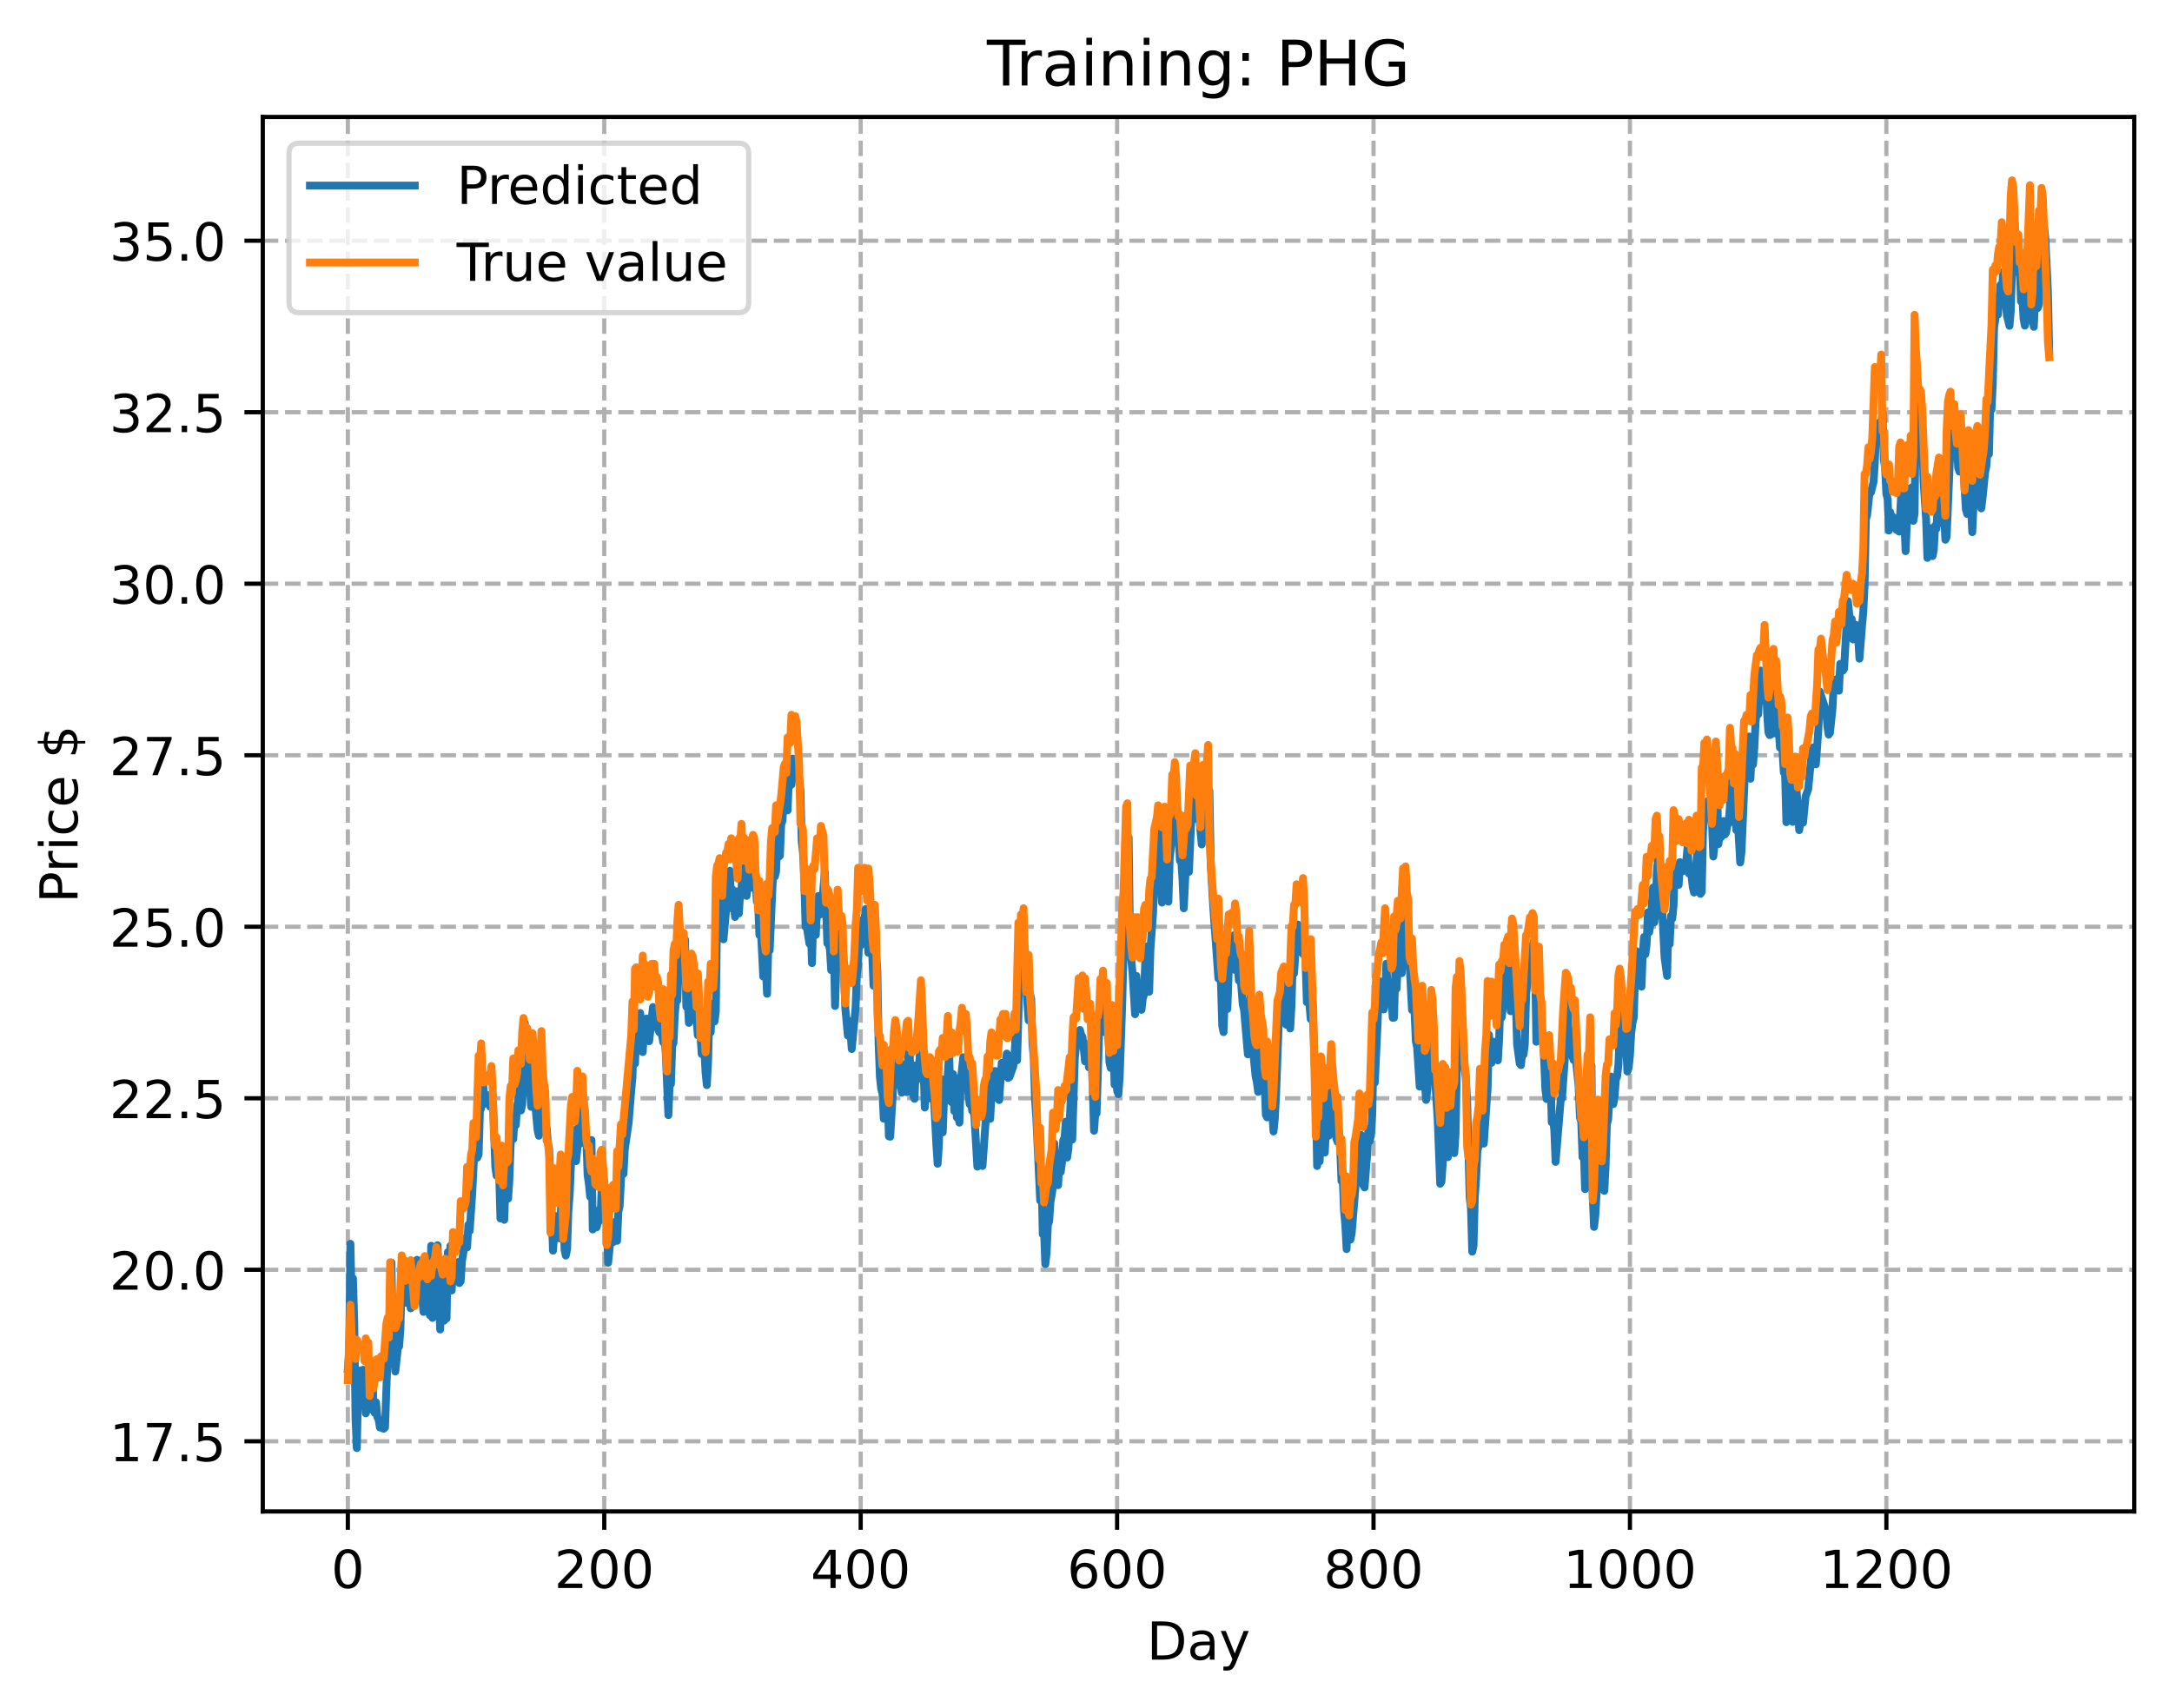 <?xml version="1.0" encoding="utf-8" standalone="no"?>
<!DOCTYPE svg PUBLIC "-//W3C//DTD SVG 1.1//EN"
  "http://www.w3.org/Graphics/SVG/1.1/DTD/svg11.dtd">
<!-- Created with matplotlib (https://matplotlib.org/) -->
<svg height="325.986pt" version="1.1" viewBox="0 0 414.464 325.986" width="414.464pt" xmlns="http://www.w3.org/2000/svg" xmlns:xlink="http://www.w3.org/1999/xlink">
 <defs>
  <style type="text/css">
*{stroke-linecap:butt;stroke-linejoin:round;}
  </style>
 </defs>
 <g id="figure_1">
  <g id="patch_1">
   <path d="M 0 325.986 
L 414.464 325.986 
L 414.464 0 
L 0 0 
z
" style="fill:#ffffff;"/>
  </g>
  <g id="axes_1">
   <g id="patch_2">
    <path d="M 50.144 288.43 
L 407.264 288.43 
L 407.264 22.318 
L 50.144 22.318 
z
" style="fill:#ffffff;"/>
   </g>
   <g id="matplotlib.axis_1">
    <g id="xtick_1">
     <g id="line2d_1">
      <path clip-path="url(#pd628067f48)" d="M 66.376 288.43 
L 66.376 22.318 
" style="fill:none;stroke:#b0b0b0;stroke-dasharray:2.96,1.28;stroke-dashoffset:0;stroke-width:0.8;"/>
     </g>
     <g id="line2d_2">
      <defs>
       <path d="M 0 0 
L 0 3.5 
" id="m8108cbb567" style="stroke:#000000;stroke-width:0.8;"/>
      </defs>
      <g>
       <use style="stroke:#000000;stroke-width:0.8;" x="66.376" xlink:href="#m8108cbb567" y="288.43"/>
      </g>
     </g>
     <g id="text_1">
      <!-- 0 -->
      <defs>
       <path d="M 31.781 66.406 
Q 24.172 66.406 20.328 58.906 
Q 16.5 51.422 16.5 36.375 
Q 16.5 21.391 20.328 13.891 
Q 24.172 6.391 31.781 6.391 
Q 39.453 6.391 43.281 13.891 
Q 47.125 21.391 47.125 36.375 
Q 47.125 51.422 43.281 58.906 
Q 39.453 66.406 31.781 66.406 
z
M 31.781 74.219 
Q 44.047 74.219 50.516 64.516 
Q 56.984 54.828 56.984 36.375 
Q 56.984 17.969 50.516 8.266 
Q 44.047 -1.422 31.781 -1.422 
Q 19.531 -1.422 13.062 8.266 
Q 6.594 17.969 6.594 36.375 
Q 6.594 54.828 13.062 64.516 
Q 19.531 74.219 31.781 74.219 
z
" id="DejaVuSans-48"/>
      </defs>
      <g transform="translate(63.195 303.029)scale(0.1 -0.1)">
       <use xlink:href="#DejaVuSans-48"/>
      </g>
     </g>
    </g>
    <g id="xtick_2">
     <g id="line2d_3">
      <path clip-path="url(#pd628067f48)" d="M 115.307 288.43 
L 115.307 22.318 
" style="fill:none;stroke:#b0b0b0;stroke-dasharray:2.96,1.28;stroke-dashoffset:0;stroke-width:0.8;"/>
     </g>
     <g id="line2d_4">
      <g>
       <use style="stroke:#000000;stroke-width:0.8;" x="115.307" xlink:href="#m8108cbb567" y="288.43"/>
      </g>
     </g>
     <g id="text_2">
      <!-- 200 -->
      <defs>
       <path d="M 19.188 8.297 
L 53.609 8.297 
L 53.609 0 
L 7.328 0 
L 7.328 8.297 
Q 12.938 14.109 22.625 23.891 
Q 32.328 33.688 34.812 36.531 
Q 39.547 41.844 41.422 45.531 
Q 43.312 49.219 43.312 52.781 
Q 43.312 58.594 39.234 62.25 
Q 35.156 65.922 28.609 65.922 
Q 23.969 65.922 18.812 64.312 
Q 13.672 62.703 7.812 59.422 
L 7.812 69.391 
Q 13.766 71.781 18.938 73 
Q 24.125 74.219 28.422 74.219 
Q 39.75 74.219 46.484 68.547 
Q 53.219 62.891 53.219 53.422 
Q 53.219 48.922 51.531 44.891 
Q 49.859 40.875 45.406 35.406 
Q 44.188 33.984 37.641 27.219 
Q 31.109 20.453 19.188 8.297 
z
" id="DejaVuSans-50"/>
      </defs>
      <g transform="translate(105.763 303.029)scale(0.1 -0.1)">
       <use xlink:href="#DejaVuSans-50"/>
       <use x="63.623" xlink:href="#DejaVuSans-48"/>
       <use x="127.246" xlink:href="#DejaVuSans-48"/>
      </g>
     </g>
    </g>
    <g id="xtick_3">
     <g id="line2d_5">
      <path clip-path="url(#pd628067f48)" d="M 164.238 288.43 
L 164.238 22.318 
" style="fill:none;stroke:#b0b0b0;stroke-dasharray:2.96,1.28;stroke-dashoffset:0;stroke-width:0.8;"/>
     </g>
     <g id="line2d_6">
      <g>
       <use style="stroke:#000000;stroke-width:0.8;" x="164.238" xlink:href="#m8108cbb567" y="288.43"/>
      </g>
     </g>
     <g id="text_3">
      <!-- 400 -->
      <defs>
       <path d="M 37.797 64.312 
L 12.891 25.391 
L 37.797 25.391 
z
M 35.203 72.906 
L 47.609 72.906 
L 47.609 25.391 
L 58.016 25.391 
L 58.016 17.188 
L 47.609 17.188 
L 47.609 0 
L 37.797 0 
L 37.797 17.188 
L 4.891 17.188 
L 4.891 26.703 
z
" id="DejaVuSans-52"/>
      </defs>
      <g transform="translate(154.694 303.029)scale(0.1 -0.1)">
       <use xlink:href="#DejaVuSans-52"/>
       <use x="63.623" xlink:href="#DejaVuSans-48"/>
       <use x="127.246" xlink:href="#DejaVuSans-48"/>
      </g>
     </g>
    </g>
    <g id="xtick_4">
     <g id="line2d_7">
      <path clip-path="url(#pd628067f48)" d="M 213.168 288.43 
L 213.168 22.318 
" style="fill:none;stroke:#b0b0b0;stroke-dasharray:2.96,1.28;stroke-dashoffset:0;stroke-width:0.8;"/>
     </g>
     <g id="line2d_8">
      <g>
       <use style="stroke:#000000;stroke-width:0.8;" x="213.168" xlink:href="#m8108cbb567" y="288.43"/>
      </g>
     </g>
     <g id="text_4">
      <!-- 600 -->
      <defs>
       <path d="M 33.016 40.375 
Q 26.375 40.375 22.484 35.828 
Q 18.609 31.297 18.609 23.391 
Q 18.609 15.531 22.484 10.953 
Q 26.375 6.391 33.016 6.391 
Q 39.656 6.391 43.531 10.953 
Q 47.406 15.531 47.406 23.391 
Q 47.406 31.297 43.531 35.828 
Q 39.656 40.375 33.016 40.375 
z
M 52.594 71.297 
L 52.594 62.312 
Q 48.875 64.062 45.094 64.984 
Q 41.312 65.922 37.594 65.922 
Q 27.828 65.922 22.672 59.328 
Q 17.531 52.734 16.797 39.406 
Q 19.672 43.656 24.016 45.922 
Q 28.375 48.188 33.594 48.188 
Q 44.578 48.188 50.953 41.516 
Q 57.328 34.859 57.328 23.391 
Q 57.328 12.156 50.688 5.359 
Q 44.047 -1.422 33.016 -1.422 
Q 20.359 -1.422 13.672 8.266 
Q 6.984 17.969 6.984 36.375 
Q 6.984 53.656 15.188 63.938 
Q 23.391 74.219 37.203 74.219 
Q 40.922 74.219 44.703 73.484 
Q 48.484 72.75 52.594 71.297 
z
" id="DejaVuSans-54"/>
      </defs>
      <g transform="translate(203.625 303.029)scale(0.1 -0.1)">
       <use xlink:href="#DejaVuSans-54"/>
       <use x="63.623" xlink:href="#DejaVuSans-48"/>
       <use x="127.246" xlink:href="#DejaVuSans-48"/>
      </g>
     </g>
    </g>
    <g id="xtick_5">
     <g id="line2d_9">
      <path clip-path="url(#pd628067f48)" d="M 262.099 288.43 
L 262.099 22.318 
" style="fill:none;stroke:#b0b0b0;stroke-dasharray:2.96,1.28;stroke-dashoffset:0;stroke-width:0.8;"/>
     </g>
     <g id="line2d_10">
      <g>
       <use style="stroke:#000000;stroke-width:0.8;" x="262.099" xlink:href="#m8108cbb567" y="288.43"/>
      </g>
     </g>
     <g id="text_5">
      <!-- 800 -->
      <defs>
       <path d="M 31.781 34.625 
Q 24.75 34.625 20.719 30.859 
Q 16.703 27.094 16.703 20.516 
Q 16.703 13.922 20.719 10.156 
Q 24.75 6.391 31.781 6.391 
Q 38.812 6.391 42.859 10.172 
Q 46.922 13.969 46.922 20.516 
Q 46.922 27.094 42.891 30.859 
Q 38.875 34.625 31.781 34.625 
z
M 21.922 38.812 
Q 15.578 40.375 12.031 44.719 
Q 8.5 49.078 8.5 55.328 
Q 8.5 64.062 14.719 69.141 
Q 20.953 74.219 31.781 74.219 
Q 42.672 74.219 48.875 69.141 
Q 55.078 64.062 55.078 55.328 
Q 55.078 49.078 51.531 44.719 
Q 48 40.375 41.703 38.812 
Q 48.828 37.156 52.797 32.312 
Q 56.781 27.484 56.781 20.516 
Q 56.781 9.906 50.312 4.234 
Q 43.844 -1.422 31.781 -1.422 
Q 19.734 -1.422 13.25 4.234 
Q 6.781 9.906 6.781 20.516 
Q 6.781 27.484 10.781 32.312 
Q 14.797 37.156 21.922 38.812 
z
M 18.312 54.391 
Q 18.312 48.734 21.844 45.562 
Q 25.391 42.391 31.781 42.391 
Q 38.141 42.391 41.719 45.562 
Q 45.312 48.734 45.312 54.391 
Q 45.312 60.062 41.719 63.234 
Q 38.141 66.406 31.781 66.406 
Q 25.391 66.406 21.844 63.234 
Q 18.312 60.062 18.312 54.391 
z
" id="DejaVuSans-56"/>
      </defs>
      <g transform="translate(252.555 303.029)scale(0.1 -0.1)">
       <use xlink:href="#DejaVuSans-56"/>
       <use x="63.623" xlink:href="#DejaVuSans-48"/>
       <use x="127.246" xlink:href="#DejaVuSans-48"/>
      </g>
     </g>
    </g>
    <g id="xtick_6">
     <g id="line2d_11">
      <path clip-path="url(#pd628067f48)" d="M 311.029 288.43 
L 311.029 22.318 
" style="fill:none;stroke:#b0b0b0;stroke-dasharray:2.96,1.28;stroke-dashoffset:0;stroke-width:0.8;"/>
     </g>
     <g id="line2d_12">
      <g>
       <use style="stroke:#000000;stroke-width:0.8;" x="311.029" xlink:href="#m8108cbb567" y="288.43"/>
      </g>
     </g>
     <g id="text_6">
      <!-- 1000 -->
      <defs>
       <path d="M 12.406 8.297 
L 28.516 8.297 
L 28.516 63.922 
L 10.984 60.406 
L 10.984 69.391 
L 28.422 72.906 
L 38.281 72.906 
L 38.281 8.297 
L 54.391 8.297 
L 54.391 0 
L 12.406 0 
z
" id="DejaVuSans-49"/>
      </defs>
      <g transform="translate(298.304 303.029)scale(0.1 -0.1)">
       <use xlink:href="#DejaVuSans-49"/>
       <use x="63.623" xlink:href="#DejaVuSans-48"/>
       <use x="127.246" xlink:href="#DejaVuSans-48"/>
       <use x="190.869" xlink:href="#DejaVuSans-48"/>
      </g>
     </g>
    </g>
    <g id="xtick_7">
     <g id="line2d_13">
      <path clip-path="url(#pd628067f48)" d="M 359.96 288.43 
L 359.96 22.318 
" style="fill:none;stroke:#b0b0b0;stroke-dasharray:2.96,1.28;stroke-dashoffset:0;stroke-width:0.8;"/>
     </g>
     <g id="line2d_14">
      <g>
       <use style="stroke:#000000;stroke-width:0.8;" x="359.96" xlink:href="#m8108cbb567" y="288.43"/>
      </g>
     </g>
     <g id="text_7">
      <!-- 1200 -->
      <g transform="translate(347.235 303.029)scale(0.1 -0.1)">
       <use xlink:href="#DejaVuSans-49"/>
       <use x="63.623" xlink:href="#DejaVuSans-50"/>
       <use x="127.246" xlink:href="#DejaVuSans-48"/>
       <use x="190.869" xlink:href="#DejaVuSans-48"/>
      </g>
     </g>
    </g>
    <g id="text_8">
     <!-- Day -->
     <defs>
      <path d="M 19.672 64.797 
L 19.672 8.109 
L 31.594 8.109 
Q 46.688 8.109 53.688 14.938 
Q 60.688 21.781 60.688 36.531 
Q 60.688 51.172 53.688 57.984 
Q 46.688 64.797 31.594 64.797 
z
M 9.812 72.906 
L 30.078 72.906 
Q 51.266 72.906 61.172 64.094 
Q 71.094 55.281 71.094 36.531 
Q 71.094 17.672 61.125 8.828 
Q 51.172 0 30.078 0 
L 9.812 0 
z
" id="DejaVuSans-68"/>
      <path d="M 34.281 27.484 
Q 23.391 27.484 19.188 25 
Q 14.984 22.516 14.984 16.5 
Q 14.984 11.719 18.141 8.906 
Q 21.297 6.109 26.703 6.109 
Q 34.188 6.109 38.703 11.406 
Q 43.219 16.703 43.219 25.484 
L 43.219 27.484 
z
M 52.203 31.203 
L 52.203 0 
L 43.219 0 
L 43.219 8.297 
Q 40.141 3.328 35.547 0.953 
Q 30.953 -1.422 24.312 -1.422 
Q 15.922 -1.422 10.953 3.297 
Q 6 8.016 6 15.922 
Q 6 25.141 12.172 29.828 
Q 18.359 34.516 30.609 34.516 
L 43.219 34.516 
L 43.219 35.406 
Q 43.219 41.609 39.141 45 
Q 35.062 48.391 27.688 48.391 
Q 23 48.391 18.547 47.266 
Q 14.109 46.141 10.016 43.891 
L 10.016 52.203 
Q 14.938 54.109 19.578 55.047 
Q 24.219 56 28.609 56 
Q 40.484 56 46.344 49.844 
Q 52.203 43.703 52.203 31.203 
z
" id="DejaVuSans-97"/>
      <path d="M 32.172 -5.078 
Q 28.375 -14.844 24.75 -17.812 
Q 21.141 -20.797 15.094 -20.797 
L 7.906 -20.797 
L 7.906 -13.281 
L 13.188 -13.281 
Q 16.891 -13.281 18.938 -11.516 
Q 21 -9.766 23.484 -3.219 
L 25.094 0.875 
L 2.984 54.688 
L 12.5 54.688 
L 29.594 11.922 
L 46.688 54.688 
L 56.203 54.688 
z
" id="DejaVuSans-121"/>
     </defs>
     <g transform="translate(218.83 316.707)scale(0.1 -0.1)">
      <use xlink:href="#DejaVuSans-68"/>
      <use x="77.002" xlink:href="#DejaVuSans-97"/>
      <use x="138.281" xlink:href="#DejaVuSans-121"/>
     </g>
    </g>
   </g>
   <g id="matplotlib.axis_2">
    <g id="ytick_1">
     <g id="line2d_15">
      <path clip-path="url(#pd628067f48)" d="M 50.144 275.037 
L 407.264 275.037 
" style="fill:none;stroke:#b0b0b0;stroke-dasharray:2.96,1.28;stroke-dashoffset:0;stroke-width:0.8;"/>
     </g>
     <g id="line2d_16">
      <defs>
       <path d="M 0 0 
L -3.5 0 
" id="mb311808801" style="stroke:#000000;stroke-width:0.8;"/>
      </defs>
      <g>
       <use style="stroke:#000000;stroke-width:0.8;" x="50.144" xlink:href="#mb311808801" y="275.037"/>
      </g>
     </g>
     <g id="text_9">
      <!-- 17.5 -->
      <defs>
       <path d="M 8.203 72.906 
L 55.078 72.906 
L 55.078 68.703 
L 28.609 0 
L 18.312 0 
L 43.219 64.594 
L 8.203 64.594 
z
" id="DejaVuSans-55"/>
       <path d="M 10.688 12.406 
L 21 12.406 
L 21 0 
L 10.688 0 
z
" id="DejaVuSans-46"/>
       <path d="M 10.797 72.906 
L 49.516 72.906 
L 49.516 64.594 
L 19.828 64.594 
L 19.828 46.734 
Q 21.969 47.469 24.109 47.828 
Q 26.266 48.188 28.422 48.188 
Q 40.625 48.188 47.75 41.5 
Q 54.891 34.812 54.891 23.391 
Q 54.891 11.625 47.562 5.094 
Q 40.234 -1.422 26.906 -1.422 
Q 22.312 -1.422 17.547 -0.641 
Q 12.797 0.141 7.719 1.703 
L 7.719 11.625 
Q 12.109 9.234 16.797 8.062 
Q 21.484 6.891 26.703 6.891 
Q 35.156 6.891 40.078 11.328 
Q 45.016 15.766 45.016 23.391 
Q 45.016 31 40.078 35.438 
Q 35.156 39.891 26.703 39.891 
Q 22.75 39.891 18.812 39.016 
Q 14.891 38.141 10.797 36.281 
z
" id="DejaVuSans-53"/>
      </defs>
      <g transform="translate(20.878 278.836)scale(0.1 -0.1)">
       <use xlink:href="#DejaVuSans-49"/>
       <use x="63.623" xlink:href="#DejaVuSans-55"/>
       <use x="127.246" xlink:href="#DejaVuSans-46"/>
       <use x="159.033" xlink:href="#DejaVuSans-53"/>
      </g>
     </g>
    </g>
    <g id="ytick_2">
     <g id="line2d_17">
      <path clip-path="url(#pd628067f48)" d="M 50.144 242.308 
L 407.264 242.308 
" style="fill:none;stroke:#b0b0b0;stroke-dasharray:2.96,1.28;stroke-dashoffset:0;stroke-width:0.8;"/>
     </g>
     <g id="line2d_18">
      <g>
       <use style="stroke:#000000;stroke-width:0.8;" x="50.144" xlink:href="#mb311808801" y="242.308"/>
      </g>
     </g>
     <g id="text_10">
      <!-- 20.0 -->
      <g transform="translate(20.878 246.107)scale(0.1 -0.1)">
       <use xlink:href="#DejaVuSans-50"/>
       <use x="63.623" xlink:href="#DejaVuSans-48"/>
       <use x="127.246" xlink:href="#DejaVuSans-46"/>
       <use x="159.033" xlink:href="#DejaVuSans-48"/>
      </g>
     </g>
    </g>
    <g id="ytick_3">
     <g id="line2d_19">
      <path clip-path="url(#pd628067f48)" d="M 50.144 209.579 
L 407.264 209.579 
" style="fill:none;stroke:#b0b0b0;stroke-dasharray:2.96,1.28;stroke-dashoffset:0;stroke-width:0.8;"/>
     </g>
     <g id="line2d_20">
      <g>
       <use style="stroke:#000000;stroke-width:0.8;" x="50.144" xlink:href="#mb311808801" y="209.579"/>
      </g>
     </g>
     <g id="text_11">
      <!-- 22.5 -->
      <g transform="translate(20.878 213.378)scale(0.1 -0.1)">
       <use xlink:href="#DejaVuSans-50"/>
       <use x="63.623" xlink:href="#DejaVuSans-50"/>
       <use x="127.246" xlink:href="#DejaVuSans-46"/>
       <use x="159.033" xlink:href="#DejaVuSans-53"/>
      </g>
     </g>
    </g>
    <g id="ytick_4">
     <g id="line2d_21">
      <path clip-path="url(#pd628067f48)" d="M 50.144 176.85 
L 407.264 176.85 
" style="fill:none;stroke:#b0b0b0;stroke-dasharray:2.96,1.28;stroke-dashoffset:0;stroke-width:0.8;"/>
     </g>
     <g id="line2d_22">
      <g>
       <use style="stroke:#000000;stroke-width:0.8;" x="50.144" xlink:href="#mb311808801" y="176.85"/>
      </g>
     </g>
     <g id="text_12">
      <!-- 25.0 -->
      <g transform="translate(20.878 180.65)scale(0.1 -0.1)">
       <use xlink:href="#DejaVuSans-50"/>
       <use x="63.623" xlink:href="#DejaVuSans-53"/>
       <use x="127.246" xlink:href="#DejaVuSans-46"/>
       <use x="159.033" xlink:href="#DejaVuSans-48"/>
      </g>
     </g>
    </g>
    <g id="ytick_5">
     <g id="line2d_23">
      <path clip-path="url(#pd628067f48)" d="M 50.144 144.121 
L 407.264 144.121 
" style="fill:none;stroke:#b0b0b0;stroke-dasharray:2.96,1.28;stroke-dashoffset:0;stroke-width:0.8;"/>
     </g>
     <g id="line2d_24">
      <g>
       <use style="stroke:#000000;stroke-width:0.8;" x="50.144" xlink:href="#mb311808801" y="144.121"/>
      </g>
     </g>
     <g id="text_13">
      <!-- 27.5 -->
      <g transform="translate(20.878 147.921)scale(0.1 -0.1)">
       <use xlink:href="#DejaVuSans-50"/>
       <use x="63.623" xlink:href="#DejaVuSans-55"/>
       <use x="127.246" xlink:href="#DejaVuSans-46"/>
       <use x="159.033" xlink:href="#DejaVuSans-53"/>
      </g>
     </g>
    </g>
    <g id="ytick_6">
     <g id="line2d_25">
      <path clip-path="url(#pd628067f48)" d="M 50.144 111.393 
L 407.264 111.393 
" style="fill:none;stroke:#b0b0b0;stroke-dasharray:2.96,1.28;stroke-dashoffset:0;stroke-width:0.8;"/>
     </g>
     <g id="line2d_26">
      <g>
       <use style="stroke:#000000;stroke-width:0.8;" x="50.144" xlink:href="#mb311808801" y="111.393"/>
      </g>
     </g>
     <g id="text_14">
      <!-- 30.0 -->
      <defs>
       <path d="M 40.578 39.312 
Q 47.656 37.797 51.625 33 
Q 55.609 28.219 55.609 21.188 
Q 55.609 10.406 48.188 4.484 
Q 40.766 -1.422 27.094 -1.422 
Q 22.516 -1.422 17.656 -0.516 
Q 12.797 0.391 7.625 2.203 
L 7.625 11.719 
Q 11.719 9.328 16.594 8.109 
Q 21.484 6.891 26.812 6.891 
Q 36.078 6.891 40.938 10.547 
Q 45.797 14.203 45.797 21.188 
Q 45.797 27.641 41.281 31.266 
Q 36.766 34.906 28.719 34.906 
L 20.219 34.906 
L 20.219 43.016 
L 29.109 43.016 
Q 36.375 43.016 40.234 45.922 
Q 44.094 48.828 44.094 54.297 
Q 44.094 59.906 40.109 62.906 
Q 36.141 65.922 28.719 65.922 
Q 24.656 65.922 20.016 65.031 
Q 15.375 64.156 9.812 62.312 
L 9.812 71.094 
Q 15.438 72.656 20.344 73.438 
Q 25.25 74.219 29.594 74.219 
Q 40.828 74.219 47.359 69.109 
Q 53.906 64.016 53.906 55.328 
Q 53.906 49.266 50.438 45.094 
Q 46.969 40.922 40.578 39.312 
z
" id="DejaVuSans-51"/>
      </defs>
      <g transform="translate(20.878 115.192)scale(0.1 -0.1)">
       <use xlink:href="#DejaVuSans-51"/>
       <use x="63.623" xlink:href="#DejaVuSans-48"/>
       <use x="127.246" xlink:href="#DejaVuSans-46"/>
       <use x="159.033" xlink:href="#DejaVuSans-48"/>
      </g>
     </g>
    </g>
    <g id="ytick_7">
     <g id="line2d_27">
      <path clip-path="url(#pd628067f48)" d="M 50.144 78.664 
L 407.264 78.664 
" style="fill:none;stroke:#b0b0b0;stroke-dasharray:2.96,1.28;stroke-dashoffset:0;stroke-width:0.8;"/>
     </g>
     <g id="line2d_28">
      <g>
       <use style="stroke:#000000;stroke-width:0.8;" x="50.144" xlink:href="#mb311808801" y="78.664"/>
      </g>
     </g>
     <g id="text_15">
      <!-- 32.5 -->
      <g transform="translate(20.878 82.463)scale(0.1 -0.1)">
       <use xlink:href="#DejaVuSans-51"/>
       <use x="63.623" xlink:href="#DejaVuSans-50"/>
       <use x="127.246" xlink:href="#DejaVuSans-46"/>
       <use x="159.033" xlink:href="#DejaVuSans-53"/>
      </g>
     </g>
    </g>
    <g id="ytick_8">
     <g id="line2d_29">
      <path clip-path="url(#pd628067f48)" d="M 50.144 45.935 
L 407.264 45.935 
" style="fill:none;stroke:#b0b0b0;stroke-dasharray:2.96,1.28;stroke-dashoffset:0;stroke-width:0.8;"/>
     </g>
     <g id="line2d_30">
      <g>
       <use style="stroke:#000000;stroke-width:0.8;" x="50.144" xlink:href="#mb311808801" y="45.935"/>
      </g>
     </g>
     <g id="text_16">
      <!-- 35.0 -->
      <g transform="translate(20.878 49.734)scale(0.1 -0.1)">
       <use xlink:href="#DejaVuSans-51"/>
       <use x="63.623" xlink:href="#DejaVuSans-53"/>
       <use x="127.246" xlink:href="#DejaVuSans-46"/>
       <use x="159.033" xlink:href="#DejaVuSans-48"/>
      </g>
     </g>
    </g>
    <g id="text_17">
     <!-- Price $ -->
     <defs>
      <path d="M 19.672 64.797 
L 19.672 37.406 
L 32.078 37.406 
Q 38.969 37.406 42.719 40.969 
Q 46.484 44.531 46.484 51.125 
Q 46.484 57.672 42.719 61.234 
Q 38.969 64.797 32.078 64.797 
z
M 9.812 72.906 
L 32.078 72.906 
Q 44.344 72.906 50.609 67.359 
Q 56.891 61.812 56.891 51.125 
Q 56.891 40.328 50.609 34.812 
Q 44.344 29.297 32.078 29.297 
L 19.672 29.297 
L 19.672 0 
L 9.812 0 
z
" id="DejaVuSans-80"/>
      <path d="M 41.109 46.297 
Q 39.594 47.172 37.812 47.578 
Q 36.031 48 33.891 48 
Q 26.266 48 22.188 43.047 
Q 18.109 38.094 18.109 28.812 
L 18.109 0 
L 9.078 0 
L 9.078 54.688 
L 18.109 54.688 
L 18.109 46.188 
Q 20.953 51.172 25.484 53.578 
Q 30.031 56 36.531 56 
Q 37.453 56 38.578 55.875 
Q 39.703 55.766 41.062 55.516 
z
" id="DejaVuSans-114"/>
      <path d="M 9.422 54.688 
L 18.406 54.688 
L 18.406 0 
L 9.422 0 
z
M 9.422 75.984 
L 18.406 75.984 
L 18.406 64.594 
L 9.422 64.594 
z
" id="DejaVuSans-105"/>
      <path d="M 48.781 52.594 
L 48.781 44.188 
Q 44.969 46.297 41.141 47.344 
Q 37.312 48.391 33.406 48.391 
Q 24.656 48.391 19.812 42.844 
Q 14.984 37.312 14.984 27.297 
Q 14.984 17.281 19.812 11.734 
Q 24.656 6.203 33.406 6.203 
Q 37.312 6.203 41.141 7.25 
Q 44.969 8.297 48.781 10.406 
L 48.781 2.094 
Q 45.016 0.344 40.984 -0.531 
Q 36.969 -1.422 32.422 -1.422 
Q 20.062 -1.422 12.781 6.344 
Q 5.516 14.109 5.516 27.297 
Q 5.516 40.672 12.859 48.328 
Q 20.219 56 33.016 56 
Q 37.156 56 41.109 55.141 
Q 45.062 54.297 48.781 52.594 
z
" id="DejaVuSans-99"/>
      <path d="M 56.203 29.594 
L 56.203 25.203 
L 14.891 25.203 
Q 15.484 15.922 20.484 11.062 
Q 25.484 6.203 34.422 6.203 
Q 39.594 6.203 44.453 7.469 
Q 49.312 8.734 54.109 11.281 
L 54.109 2.781 
Q 49.266 0.734 44.188 -0.344 
Q 39.109 -1.422 33.891 -1.422 
Q 20.797 -1.422 13.156 6.188 
Q 5.516 13.812 5.516 26.812 
Q 5.516 40.234 12.766 48.109 
Q 20.016 56 32.328 56 
Q 43.359 56 49.781 48.891 
Q 56.203 41.797 56.203 29.594 
z
M 47.219 32.234 
Q 47.125 39.594 43.094 43.984 
Q 39.062 48.391 32.422 48.391 
Q 24.906 48.391 20.391 44.141 
Q 15.875 39.891 15.188 32.172 
z
" id="DejaVuSans-101"/>
      <path id="DejaVuSans-32"/>
      <path d="M 33.797 -14.703 
L 28.906 -14.703 
L 28.859 0 
Q 23.734 0.094 18.609 1.188 
Q 13.484 2.297 8.297 4.5 
L 8.297 13.281 
Q 13.281 10.156 18.375 8.562 
Q 23.484 6.984 28.906 6.938 
L 28.906 29.203 
Q 18.109 30.953 13.203 35.156 
Q 8.297 39.359 8.297 46.688 
Q 8.297 54.641 13.625 59.219 
Q 18.953 63.812 28.906 64.5 
L 28.906 75.984 
L 33.797 75.984 
L 33.797 64.656 
Q 38.328 64.453 42.578 63.688 
Q 46.828 62.938 50.875 61.625 
L 50.875 53.078 
Q 46.828 55.125 42.547 56.25 
Q 38.281 57.375 33.797 57.562 
L 33.797 36.719 
Q 44.875 35.016 50.094 30.609 
Q 55.328 26.219 55.328 18.609 
Q 55.328 10.359 49.781 5.594 
Q 44.234 0.828 33.797 0.094 
z
M 28.906 37.594 
L 28.906 57.625 
Q 23.25 56.984 20.266 54.391 
Q 17.281 51.812 17.281 47.516 
Q 17.281 43.312 20.031 40.969 
Q 22.797 38.625 28.906 37.594 
z
M 33.797 28.219 
L 33.797 7.078 
Q 39.984 7.906 43.141 10.594 
Q 46.297 13.281 46.297 17.672 
Q 46.297 21.969 43.281 24.5 
Q 40.281 27.047 33.797 28.219 
z
" id="DejaVuSans-36"/>
     </defs>
     <g transform="translate(14.798 172.342)rotate(-90)scale(0.1 -0.1)">
      <use xlink:href="#DejaVuSans-80"/>
      <use x="58.553" xlink:href="#DejaVuSans-114"/>
      <use x="99.666" xlink:href="#DejaVuSans-105"/>
      <use x="127.449" xlink:href="#DejaVuSans-99"/>
      <use x="182.43" xlink:href="#DejaVuSans-101"/>
      <use x="243.953" xlink:href="#DejaVuSans-32"/>
      <use x="275.74" xlink:href="#DejaVuSans-36"/>
     </g>
    </g>
   </g>
   <g id="line2d_31">
    <path clip-path="url(#pd628067f48)" d="M 66.376 261.266 
L 66.621 258.016 
L 66.866 237.347 
L 67.11 248.36 
L 67.355 243.954 
L 67.6 252.376 
L 67.844 270.697 
L 68.089 276.334 
L 68.334 265.232 
L 68.578 266.383 
L 68.823 261.506 
L 69.068 265.594 
L 69.312 261.372 
L 69.802 269.705 
L 70.046 264.916 
L 70.536 259.574 
L 70.78 268.966 
L 71.025 260.526 
L 71.27 268.399 
L 71.514 269.639 
L 71.759 267.604 
L 72.003 270.407 
L 72.248 270.86 
L 72.493 272.406 
L 72.737 271.059 
L 72.982 272.565 
L 73.227 272.638 
L 73.471 272.388 
L 73.961 258.598 
L 74.205 254.459 
L 74.45 255.957 
L 74.695 240.937 
L 74.939 255.789 
L 75.184 257.477 
L 75.429 261.727 
L 75.918 257.283 
L 76.163 256.922 
L 76.407 253.56 
L 76.652 243.925 
L 77.141 246.704 
L 77.386 245.622 
L 77.631 248.643 
L 77.875 247.837 
L 78.12 245.01 
L 78.364 249.664 
L 78.609 245.698 
L 78.854 245.343 
L 79.098 247.091 
L 79.343 246.527 
L 79.588 240.406 
L 79.832 243.078 
L 80.077 244.187 
L 80.322 244.681 
L 80.811 250.356 
L 81.056 244.78 
L 81.3 242.636 
L 81.545 248.788 
L 82.034 250.989 
L 82.279 237.729 
L 82.524 251.491 
L 82.768 250.186 
L 83.013 240.543 
L 83.258 243.917 
L 83.502 237.637 
L 83.991 253.709 
L 84.236 243.551 
L 84.481 251.897 
L 84.725 252.039 
L 84.97 248.712 
L 85.215 251.613 
L 85.459 238.95 
L 85.704 244.065 
L 85.949 237.758 
L 86.193 246.256 
L 86.438 241.651 
L 86.683 243.482 
L 86.927 241.649 
L 87.172 243.824 
L 87.417 240.829 
L 87.661 244.844 
L 87.906 244.496 
L 88.151 240.644 
L 88.885 236.189 
L 89.129 238.047 
L 89.374 233.725 
L 89.619 234.89 
L 90.108 227.767 
L 90.597 217.957 
L 90.842 220.228 
L 91.086 220.907 
L 91.331 220.268 
L 91.576 212.001 
L 91.82 211.509 
L 92.065 206.008 
L 92.554 210.61 
L 92.799 210.462 
L 93.044 209.005 
L 93.288 208.981 
L 93.533 211.203 
L 93.778 211.051 
L 94.022 208.967 
L 94.512 222.558 
L 94.756 224.352 
L 95.001 222.984 
L 95.246 223.865 
L 95.49 232.513 
L 95.979 222.353 
L 96.224 232.775 
L 96.469 225.885 
L 96.713 224.094 
L 96.958 228.734 
L 97.203 225.049 
L 97.447 218.294 
L 97.692 214.732 
L 97.937 217.367 
L 98.181 213.676 
L 98.426 214.721 
L 98.671 211.057 
L 98.915 209.921 
L 99.16 203.851 
L 99.405 211.913 
L 99.649 210.782 
L 100.139 195.218 
L 100.383 200.514 
L 100.628 200.37 
L 101.362 211.221 
L 101.607 206.923 
L 101.851 204.901 
L 102.096 210.381 
L 102.585 215.641 
L 102.83 216.742 
L 103.074 215.625 
L 103.564 204.379 
L 103.808 213.518 
L 104.053 214.956 
L 104.298 215.113 
L 104.542 218.009 
L 104.787 219.266 
L 105.032 225.069 
L 105.521 238.661 
L 106.01 232.051 
L 106.255 234.949 
L 106.5 234.568 
L 106.744 236.305 
L 107.234 227.44 
L 107.478 230.856 
L 107.723 238.475 
L 107.967 239.594 
L 108.212 238.378 
L 108.457 231.128 
L 108.701 228.013 
L 109.191 216.58 
L 109.435 215.637 
L 109.68 221.585 
L 109.925 221.574 
L 110.169 219.211 
L 110.414 214.746 
L 110.659 218.26 
L 110.903 216.97 
L 111.393 209.992 
L 111.637 218.223 
L 111.882 217.249 
L 112.127 224.212 
L 112.371 225.891 
L 112.616 228.389 
L 112.861 217.542 
L 113.105 234.616 
L 113.35 230.846 
L 113.595 233.644 
L 113.839 234.214 
L 114.328 232.542 
L 114.573 232.854 
L 114.818 226.384 
L 115.062 225.416 
L 115.307 228.543 
L 115.796 232.206 
L 116.041 240.973 
L 116.775 233.927 
L 117.02 237.024 
L 117.264 233.195 
L 117.509 234.647 
L 117.754 236.785 
L 117.998 231.243 
L 118.243 230.121 
L 118.732 220.593 
L 118.977 223.991 
L 119.222 219.32 
L 119.955 214.259 
L 120.445 208.177 
L 120.689 205.526 
L 120.934 197.078 
L 121.179 202.944 
L 121.423 196.17 
L 121.668 194.991 
L 121.913 194.731 
L 122.157 193.301 
L 122.402 196.277 
L 122.647 200.763 
L 122.891 196.691 
L 123.136 196.854 
L 123.381 194.363 
L 123.625 194.957 
L 123.87 198.699 
L 124.604 192.166 
L 124.849 195.521 
L 125.093 192.39 
L 125.338 192.812 
L 125.583 196.438 
L 125.827 197.002 
L 126.072 196.599 
L 126.316 197.487 
L 126.561 198.894 
L 126.806 198.102 
L 127.05 201.147 
L 127.54 212.804 
L 127.784 206.8 
L 128.029 206.862 
L 128.274 199.533 
L 128.518 199.008 
L 128.763 193.576 
L 129.008 190.945 
L 129.252 190.907 
L 129.742 177.567 
L 129.986 185.294 
L 130.231 184.137 
L 130.72 179.305 
L 130.965 192.142 
L 131.21 190.529 
L 131.454 195.189 
L 131.943 189.78 
L 132.188 189.517 
L 132.433 190.091 
L 132.677 191.875 
L 133.167 197.571 
L 133.411 193.926 
L 133.901 201.15 
L 134.145 199.9 
L 134.39 200.171 
L 134.635 204.663 
L 134.879 207.068 
L 135.124 202.436 
L 135.369 192.935 
L 135.613 196.997 
L 135.858 191.883 
L 136.103 191.48 
L 136.347 194.923 
L 136.592 192.972 
L 136.837 174.658 
L 137.326 168.25 
L 137.571 168.771 
L 137.815 176.624 
L 138.06 179.244 
L 138.549 173.675 
L 138.794 170.337 
L 139.038 171.008 
L 139.283 166.156 
L 139.528 173.306 
L 139.772 169.746 
L 140.262 174.991 
L 140.506 170.096 
L 140.751 172.832 
L 140.996 174.305 
L 141.24 170.217 
L 141.485 169.683 
L 141.73 165.636 
L 141.974 170.072 
L 142.219 166.031 
L 142.464 170.963 
L 142.953 165.927 
L 143.198 169.451 
L 143.442 167.376 
L 143.687 168.19 
L 143.931 167.53 
L 144.176 167.353 
L 144.421 172.029 
L 144.665 172.35 
L 144.91 178.438 
L 145.155 176.762 
L 145.644 186.357 
L 145.889 179.714 
L 146.378 189.649 
L 146.623 179.843 
L 146.867 181.372 
L 147.601 164.763 
L 147.846 167.292 
L 148.091 166.279 
L 148.335 160.052 
L 148.58 163.527 
L 148.825 163.281 
L 149.069 157.314 
L 149.314 156.623 
L 149.803 148.107 
L 150.048 150.093 
L 150.292 154.648 
L 150.537 148.528 
L 150.782 149.896 
L 151.026 149.733 
L 151.271 144.758 
L 151.516 146.16 
L 151.76 145.061 
L 152.494 148.45 
L 152.739 150.821 
L 152.984 160.53 
L 153.228 162.713 
L 153.473 167.427 
L 153.718 176.862 
L 153.962 176.93 
L 154.452 180.071 
L 154.696 176.409 
L 154.941 183.792 
L 155.186 174.974 
L 155.675 178.416 
L 155.919 173.156 
L 156.164 170.971 
L 156.409 174.569 
L 156.653 172.954 
L 156.898 172.261 
L 157.387 166.422 
L 157.877 180.016 
L 158.121 179.954 
L 158.366 181.231 
L 158.611 185.133 
L 158.855 183.805 
L 159.1 180.416 
L 159.345 191.979 
L 159.589 184.209 
L 160.079 176.405 
L 160.323 181.88 
L 160.568 183.398 
L 160.813 179.553 
L 161.057 184.73 
L 161.302 192.383 
L 161.791 197.627 
L 162.036 194.857 
L 162.28 196.627 
L 162.525 200.188 
L 163.259 192.357 
L 163.504 186.135 
L 163.748 184.025 
L 163.993 175.637 
L 164.238 180.414 
L 165.216 173.439 
L 165.706 181.821 
L 165.95 177.901 
L 166.195 176.059 
L 166.684 188.107 
L 166.929 188.183 
L 167.174 182.093 
L 167.418 185.203 
L 167.663 199.261 
L 167.907 205.579 
L 168.152 207.756 
L 168.397 208.698 
L 168.641 213.492 
L 168.886 211.542 
L 169.131 210.957 
L 169.375 208.805 
L 169.62 216.836 
L 169.865 216.921 
L 170.599 204.927 
L 170.843 207.034 
L 171.333 199.388 
L 171.577 201.104 
L 171.822 206.286 
L 172.067 208.524 
L 172.311 203.087 
L 172.556 204.731 
L 172.801 204.802 
L 173.045 208.415 
L 173.29 202.042 
L 173.534 198.902 
L 173.779 206.896 
L 174.024 206.198 
L 174.268 209.072 
L 174.513 209.687 
L 174.758 203.293 
L 175.002 206.025 
L 175.247 204.974 
L 175.736 198.532 
L 175.981 195.437 
L 176.47 211.35 
L 176.96 204.642 
L 177.204 205.783 
L 177.449 209.595 
L 177.938 204.104 
L 178.672 218.33 
L 178.917 222.078 
L 179.162 218.438 
L 179.406 208.68 
L 179.651 205.908 
L 179.895 216.088 
L 180.14 209.661 
L 180.385 208.173 
L 180.629 208.627 
L 181.119 200.906 
L 181.363 210.088 
L 181.608 210.34 
L 181.853 204.966 
L 182.097 212.018 
L 182.342 205.724 
L 182.587 213.241 
L 182.831 212.755 
L 183.076 214.231 
L 183.321 206.426 
L 183.81 201.739 
L 184.055 202.796 
L 184.299 205.566 
L 184.544 204.328 
L 184.789 208.709 
L 185.033 210.723 
L 185.278 210.286 
L 185.522 211.982 
L 185.767 210.103 
L 186.501 222.63 
L 186.746 220.869 
L 186.99 222.223 
L 187.235 221.185 
L 187.48 222.505 
L 188.214 212.148 
L 188.458 211.585 
L 188.703 206.32 
L 188.948 213.51 
L 189.437 204.393 
L 189.682 204.663 
L 189.926 204.38 
L 190.171 204.767 
L 190.416 209.611 
L 190.66 209.919 
L 191.15 202.816 
L 191.394 203.781 
L 191.883 202.846 
L 192.128 201.044 
L 192.373 205.705 
L 192.617 205.55 
L 193.351 203.514 
L 193.596 201.117 
L 193.841 196.752 
L 194.085 202.345 
L 194.575 185.522 
L 194.819 184.916 
L 195.064 180.692 
L 195.309 184.412 
L 195.553 180.86 
L 195.798 184.552 
L 196.043 191.305 
L 196.287 194.714 
L 196.532 189.529 
L 196.777 190.639 
L 197.021 199.185 
L 197.266 201.843 
L 197.51 209.849 
L 197.755 213.44 
L 198.489 229.109 
L 198.734 223.32 
L 198.978 235.546 
L 199.223 234.786 
L 199.468 241.237 
L 199.712 239.145 
L 199.957 233.713 
L 200.202 233.058 
L 200.446 229.437 
L 200.936 226.428 
L 201.18 218.193 
L 201.67 225.631 
L 201.914 226.167 
L 202.159 221.07 
L 202.404 223.646 
L 202.648 221.879 
L 202.893 217.588 
L 203.138 217.14 
L 203.382 214.032 
L 203.627 220.896 
L 203.871 219.225 
L 204.361 208.89 
L 204.605 217.474 
L 205.095 202.006 
L 205.339 199.557 
L 205.584 199.584 
L 205.829 199.237 
L 206.073 196.549 
L 206.318 197.527 
L 206.563 197.864 
L 207.052 202.536 
L 207.297 199.22 
L 207.541 199.812 
L 207.786 203.687 
L 208.031 202.138 
L 208.275 199.557 
L 208.765 215.783 
L 209.009 212.399 
L 209.254 212.455 
L 209.743 196.817 
L 209.988 195.042 
L 210.232 190.021 
L 210.477 194.989 
L 210.722 193.522 
L 210.966 197.014 
L 211.211 197.228 
L 211.456 194.648 
L 211.7 202.68 
L 211.945 203.799 
L 212.19 202.955 
L 212.434 196.98 
L 212.679 206.982 
L 212.924 203.085 
L 213.168 208.107 
L 213.413 208.807 
L 213.658 205.48 
L 214.147 191.418 
L 214.392 181.547 
L 214.636 178.101 
L 215.126 162.932 
L 215.37 159.808 
L 215.615 178.237 
L 215.859 183.056 
L 216.104 185.575 
L 216.593 193.545 
L 216.838 186.219 
L 217.083 189.295 
L 217.327 187.942 
L 217.572 188.462 
L 217.817 192.71 
L 218.061 190.587 
L 218.306 189.766 
L 218.551 183.085 
L 218.795 180.601 
L 219.04 186.366 
L 219.285 189.255 
L 219.529 181.053 
L 220.019 174.397 
L 220.508 162.09 
L 220.997 163.007 
L 221.242 154.988 
L 221.486 167.395 
L 221.731 172.241 
L 222.465 164.908 
L 222.71 165.795 
L 222.954 172.064 
L 223.199 163.809 
L 223.688 159.627 
L 223.933 151.922 
L 224.178 155.607 
L 224.422 150.822 
L 224.667 154.816 
L 225.156 164.26 
L 225.401 164.103 
L 225.646 167.719 
L 225.89 173.33 
L 226.38 163.205 
L 226.624 166.181 
L 226.869 166.372 
L 227.358 155.508 
L 227.603 156.445 
L 227.847 155.348 
L 228.092 152.086 
L 228.337 151.582 
L 228.581 155.84 
L 228.826 155.812 
L 229.315 161.149 
L 229.56 158.271 
L 229.805 157.368 
L 230.049 155.47 
L 230.294 156.974 
L 230.783 150.907 
L 231.028 164.759 
L 231.517 173.068 
L 232.496 186.723 
L 232.741 179.563 
L 233.23 195.744 
L 233.474 196.958 
L 233.964 182.93 
L 234.208 192.553 
L 234.698 178.725 
L 234.942 184.14 
L 235.187 179.705 
L 235.432 178.479 
L 235.676 185.099 
L 235.921 180.757 
L 236.41 187.14 
L 236.655 185.456 
L 237.144 191.709 
L 237.389 192.663 
L 238.123 201.198 
L 238.612 189.781 
L 238.857 193.424 
L 239.102 200.481 
L 239.591 205.376 
L 239.835 206.456 
L 240.08 208.369 
L 240.325 200.257 
L 240.569 196.966 
L 240.814 199.785 
L 241.059 204.714 
L 241.303 206.281 
L 241.548 212.74 
L 241.793 213.23 
L 242.037 207.435 
L 242.282 205.372 
L 243.016 215.916 
L 243.261 213.448 
L 243.505 208.861 
L 243.995 195.577 
L 244.239 194.055 
L 244.484 193.738 
L 244.973 187.632 
L 245.218 188.112 
L 245.462 195.558 
L 245.707 193.333 
L 245.952 193.782 
L 246.196 196.259 
L 246.441 191.905 
L 246.686 183.639 
L 246.93 185.755 
L 247.175 182.118 
L 247.42 180.331 
L 247.664 176.424 
L 247.909 181.562 
L 248.154 181.631 
L 248.398 179.926 
L 248.643 182.047 
L 248.888 180.062 
L 249.132 183.561 
L 249.377 191.251 
L 249.622 188.789 
L 250.111 194.483 
L 250.356 189.182 
L 251.089 208.872 
L 251.334 222.502 
L 251.579 216.762 
L 251.823 221.637 
L 252.068 211.907 
L 252.313 208.71 
L 252.802 219.952 
L 253.291 209.115 
L 253.536 216.739 
L 254.025 209.034 
L 254.27 203.571 
L 254.515 212.191 
L 255.004 217.239 
L 255.249 217.932 
L 255.493 215.901 
L 255.738 219.207 
L 255.983 225.371 
L 256.227 224.991 
L 256.472 231.079 
L 256.717 233.788 
L 256.961 238.366 
L 257.206 229.598 
L 257.45 236.406 
L 257.695 236.559 
L 257.94 235.268 
L 258.918 223.213 
L 259.163 220.95 
L 259.408 217.209 
L 259.652 216.534 
L 259.897 223.887 
L 260.142 226.144 
L 260.386 226.595 
L 260.876 220.382 
L 261.12 215.431 
L 261.365 217.779 
L 261.61 216.654 
L 261.854 212.577 
L 262.099 201.348 
L 262.344 206.594 
L 262.833 196.131 
L 263.077 190.277 
L 263.322 187.262 
L 263.811 190.891 
L 264.056 192.628 
L 264.301 190.863 
L 264.545 183.892 
L 264.79 188.729 
L 265.035 189.474 
L 265.279 189.742 
L 265.524 190.568 
L 265.769 194.241 
L 266.013 194.207 
L 266.258 185.107 
L 266.503 188.671 
L 266.992 178.087 
L 267.481 185.71 
L 267.971 174.753 
L 268.215 178.594 
L 268.46 173.872 
L 269.438 192.726 
L 269.683 187.504 
L 270.172 198.685 
L 270.417 199.9 
L 270.906 207.357 
L 271.64 193.149 
L 271.885 206.713 
L 272.13 209.906 
L 272.374 207.958 
L 272.619 201.102 
L 272.864 198.792 
L 273.108 203.984 
L 273.353 198.513 
L 274.332 213.393 
L 274.821 225.895 
L 275.065 225.474 
L 275.31 221.931 
L 275.555 212.169 
L 275.799 216.262 
L 276.044 217.817 
L 276.289 220.823 
L 276.778 211.516 
L 277.023 218.722 
L 277.267 216.72 
L 277.512 220.049 
L 277.757 216.287 
L 278.001 203.168 
L 278.246 197.304 
L 278.491 203.294 
L 278.735 198.401 
L 278.98 196.172 
L 279.469 203.846 
L 279.714 205.702 
L 279.959 210.106 
L 280.448 228.551 
L 280.693 230.589 
L 280.937 238.853 
L 281.182 237.675 
L 281.426 228.3 
L 281.671 224.933 
L 281.916 219.567 
L 282.16 218.736 
L 282.405 217.133 
L 282.65 208.583 
L 282.894 216.244 
L 283.139 218.231 
L 283.873 207.56 
L 284.118 197.455 
L 284.607 202.818 
L 284.852 199.908 
L 285.096 198.808 
L 285.341 201.03 
L 285.586 199.387 
L 285.83 202.341 
L 286.075 198.057 
L 286.32 190.593 
L 286.564 194.137 
L 287.053 189.98 
L 287.298 183.067 
L 287.543 190.007 
L 288.032 184.158 
L 288.277 192.976 
L 288.766 183.235 
L 289.011 183.683 
L 289.5 199.373 
L 289.989 202.944 
L 290.234 203.26 
L 290.479 200.798 
L 290.723 201.238 
L 290.968 199.287 
L 291.213 189.843 
L 291.702 185.256 
L 291.947 184.416 
L 292.191 181.279 
L 292.681 179.597 
L 292.925 183.095 
L 293.17 198.797 
L 293.414 197.202 
L 293.659 192.341 
L 293.904 189.863 
L 294.148 195.853 
L 294.393 197.67 
L 294.638 201.782 
L 294.882 207.774 
L 295.127 209.733 
L 295.372 208.499 
L 295.861 204.354 
L 296.106 214.164 
L 296.35 213.434 
L 296.595 215.694 
L 296.84 221.716 
L 297.818 209.848 
L 298.063 209.588 
L 298.797 199.239 
L 299.041 191.2 
L 299.286 196.201 
L 299.531 196.775 
L 299.775 196.845 
L 300.02 201.393 
L 300.265 202.272 
L 300.509 202.195 
L 300.754 202.565 
L 301.243 207.405 
L 301.488 213.256 
L 301.733 213.992 
L 301.977 220.807 
L 302.222 219.341 
L 302.467 226.919 
L 302.711 224.558 
L 303.201 208.622 
L 303.445 207.813 
L 303.69 203.334 
L 303.935 228.344 
L 304.179 234.127 
L 304.424 231.956 
L 305.158 218.985 
L 305.402 219.609 
L 305.647 224.447 
L 305.892 226.487 
L 306.136 227.252 
L 306.381 222.621 
L 306.626 214.539 
L 306.87 213.605 
L 307.36 205.413 
L 307.604 209.881 
L 307.849 210.693 
L 308.094 209.441 
L 308.338 205.984 
L 308.583 205.435 
L 308.828 203.138 
L 309.317 191.939 
L 309.806 197.294 
L 310.051 198.72 
L 310.296 199.089 
L 310.54 204.48 
L 310.785 203.755 
L 311.029 201.383 
L 311.274 197.07 
L 311.519 195.169 
L 311.763 194.141 
L 312.008 185.784 
L 312.253 181.505 
L 312.497 183.581 
L 312.742 183.494 
L 313.231 188.284 
L 313.476 181.862 
L 313.721 178.801 
L 313.965 182.105 
L 314.21 180.233 
L 314.455 174.123 
L 314.699 177.894 
L 314.944 176.376 
L 315.433 169.373 
L 315.678 176.007 
L 315.923 173.244 
L 316.167 166.291 
L 316.412 163.756 
L 316.657 171.339 
L 316.901 169.246 
L 317.146 173.032 
L 317.635 182.741 
L 318.124 186.237 
L 318.369 176.144 
L 318.614 180.166 
L 318.858 174.782 
L 319.103 175.299 
L 319.348 172.809 
L 319.592 165.445 
L 319.837 165.613 
L 320.082 168.632 
L 320.326 168.856 
L 320.571 164.517 
L 320.816 165.101 
L 321.06 166.286 
L 321.305 165.099 
L 321.55 165.182 
L 321.794 164.126 
L 322.039 161.531 
L 322.284 166.702 
L 322.528 165.536 
L 322.773 167.054 
L 323.017 169.329 
L 323.262 170.327 
L 323.996 161.013 
L 324.241 167.405 
L 324.485 170.577 
L 324.73 170.189 
L 324.975 158.407 
L 325.464 154.086 
L 325.709 155.032 
L 325.953 152.82 
L 326.198 153.686 
L 326.687 156.928 
L 326.932 163.447 
L 327.177 161.194 
L 327.421 154.264 
L 327.666 150.86 
L 327.911 161.088 
L 328.155 158.973 
L 328.4 159.776 
L 328.645 158.772 
L 328.889 156.669 
L 329.134 159.232 
L 329.378 158.889 
L 329.623 157.449 
L 329.868 157.124 
L 330.112 153.793 
L 330.357 146.868 
L 330.602 151.508 
L 330.846 151.596 
L 331.336 158.43 
L 331.58 156.063 
L 332.07 164.582 
L 332.314 162.53 
L 333.048 145.514 
L 333.293 145.263 
L 333.782 140.542 
L 334.027 148.609 
L 334.272 143.248 
L 334.516 145.898 
L 334.761 142.779 
L 335.005 137.829 
L 335.25 135.334 
L 335.495 136.321 
L 335.984 127.964 
L 336.229 128.089 
L 336.473 133.687 
L 336.963 128.561 
L 337.207 136.145 
L 337.452 139.787 
L 337.697 140.275 
L 337.941 140.158 
L 338.186 138.806 
L 338.675 132.018 
L 338.92 139.998 
L 339.165 135.427 
L 339.654 142.674 
L 339.899 141.451 
L 340.143 143.258 
L 340.388 147.417 
L 340.633 147.607 
L 340.877 156.902 
L 341.366 147.901 
L 341.611 149.971 
L 341.856 154.836 
L 342.1 156.842 
L 342.834 150.902 
L 343.324 158.415 
L 343.568 156.852 
L 343.813 156.054 
L 344.058 157 
L 344.547 151.973 
L 345.036 150.632 
L 345.77 143.093 
L 346.015 142.619 
L 346.504 145.867 
L 346.993 139.094 
L 347.238 131.952 
L 348.461 135.691 
L 348.706 138.624 
L 348.951 140.179 
L 349.195 139.851 
L 349.685 135.126 
L 349.929 129.979 
L 350.174 130.728 
L 350.419 129.611 
L 350.663 131.527 
L 350.908 131.808 
L 351.153 126.679 
L 351.397 127.768 
L 351.642 127.992 
L 351.887 127.65 
L 352.62 114.715 
L 353.11 119.483 
L 353.354 118.121 
L 353.599 122.021 
L 353.844 121.635 
L 354.088 119.204 
L 354.333 121.695 
L 354.578 121.592 
L 354.822 125.698 
L 355.312 119.445 
L 355.556 116.698 
L 355.801 111.746 
L 356.046 99.109 
L 356.29 98.225 
L 356.78 93.735 
L 357.024 93.961 
L 357.514 91.945 
L 357.758 88.176 
L 358.003 82.222 
L 358.248 82.392 
L 358.492 80.721 
L 358.737 82.8 
L 359.226 78.649 
L 359.471 87.668 
L 359.715 89.253 
L 359.96 94.247 
L 360.205 95.256 
L 360.449 101.241 
L 360.694 97.725 
L 360.939 99.158 
L 361.183 98.618 
L 361.428 99.909 
L 361.673 99.832 
L 361.917 101.141 
L 362.162 100.759 
L 362.407 101.447 
L 362.896 92.324 
L 363.141 93.821 
L 363.63 105.185 
L 363.875 99.675 
L 364.364 93.236 
L 364.608 94.138 
L 364.853 92.983 
L 365.098 99.395 
L 365.342 98.02 
L 365.587 77.677 
L 365.832 75.722 
L 366.076 77.889 
L 366.321 84.408 
L 366.566 85.986 
L 366.81 83.699 
L 367.055 91.792 
L 367.544 99.109 
L 367.789 106.47 
L 368.278 100.789 
L 368.523 101.601 
L 368.768 106.117 
L 369.012 104.934 
L 369.257 100.339 
L 369.502 100.914 
L 369.991 93.018 
L 370.236 95.712 
L 370.48 95.354 
L 370.725 99.925 
L 370.969 98.003 
L 371.214 102.999 
L 371.459 102.479 
L 372.193 85.167 
L 372.437 82.25 
L 372.927 86.855 
L 373.171 83.548 
L 373.416 84.731 
L 373.661 89.25 
L 373.905 89.999 
L 374.15 85.449 
L 374.395 84.88 
L 375.129 97.161 
L 375.373 98.072 
L 375.618 97.087 
L 375.863 91.638 
L 376.352 101.556 
L 376.841 90.745 
L 377.086 91.62 
L 377.33 92.026 
L 377.575 87.969 
L 377.82 91.097 
L 378.064 97.012 
L 378.309 95.111 
L 378.798 90.121 
L 379.043 88.946 
L 379.288 84.995 
L 379.532 86.666 
L 379.777 77.294 
L 380.022 78.177 
L 380.266 73.188 
L 380.511 62.565 
L 380.756 60.901 
L 381 57.895 
L 381.245 60.044 
L 381.734 54.373 
L 381.979 57.162 
L 382.224 51.895 
L 382.468 55.219 
L 382.713 56.622 
L 382.957 60.197 
L 383.447 62.179 
L 383.691 59.417 
L 383.936 51.936 
L 384.425 44.717 
L 384.915 51.894 
L 385.159 51.537 
L 385.404 50.82 
L 385.649 57.536 
L 385.893 56.449 
L 386.138 60.81 
L 386.383 62.147 
L 386.627 61.152 
L 387.361 54.194 
L 387.606 50.595 
L 387.851 60.471 
L 388.095 62.371 
L 388.34 56.849 
L 388.584 55.837 
L 388.829 58.789 
L 389.074 58.056 
L 389.318 52.159 
L 389.563 50.457 
L 389.808 45.404 
L 390.052 43.339 
L 390.297 45.467 
L 390.786 55.669 
L 391.031 67.065 
L 391.031 67.065 
" style="fill:none;stroke:#1f77b4;stroke-linecap:square;stroke-width:1.5;"/>
   </g>
   <g id="line2d_32">
    <path clip-path="url(#pd628067f48)" d="M 66.376 263.386 
L 66.866 248.985 
L 67.11 255.007 
L 67.355 255.4 
L 67.6 258.411 
L 67.844 259.327 
L 68.089 255.662 
L 68.334 256.84 
L 68.578 256.709 
L 68.823 257.233 
L 69.068 256.578 
L 69.312 256.971 
L 69.557 259.72 
L 69.802 255.4 
L 70.046 259.982 
L 70.291 256.185 
L 70.536 266.397 
L 70.78 262.862 
L 71.025 264.957 
L 71.27 264.957 
L 71.514 263.386 
L 71.759 259.458 
L 72.003 259.327 
L 72.248 262.076 
L 72.493 262.862 
L 72.737 258.804 
L 72.982 259.196 
L 73.227 259.327 
L 73.716 252.65 
L 73.961 251.472 
L 74.205 255.269 
L 74.45 240.868 
L 74.695 247.545 
L 75.184 249.77 
L 75.429 253.436 
L 75.673 252.781 
L 75.918 251.21 
L 76.163 251.603 
L 76.652 239.559 
L 76.897 241.784 
L 77.141 240.475 
L 77.386 244.403 
L 77.631 243.748 
L 77.875 241.523 
L 78.12 243.355 
L 78.364 240.475 
L 78.854 246.236 
L 79.098 249.247 
L 79.343 247.545 
L 79.588 242.832 
L 79.832 243.879 
L 80.077 242.046 
L 80.322 241.13 
L 80.566 243.486 
L 80.811 240.213 
L 81.056 239.69 
L 81.3 242.701 
L 81.545 244.141 
L 81.79 243.094 
L 82.034 241.13 
L 82.279 243.486 
L 82.524 241.392 
L 83.013 239.952 
L 83.258 237.988 
L 83.502 238.904 
L 83.747 241.392 
L 83.991 241.13 
L 84.481 243.225 
L 84.97 240.213 
L 85.215 242.046 
L 85.459 242.963 
L 85.704 240.999 
L 85.949 244.534 
L 86.193 243.748 
L 86.438 235.108 
L 86.683 235.893 
L 86.927 238.904 
L 87.172 235.893 
L 87.417 237.333 
L 87.661 237.072 
L 87.906 229.217 
L 88.151 230.395 
L 88.395 230.657 
L 88.64 230.133 
L 88.885 229.217 
L 89.129 222.671 
L 89.374 226.598 
L 89.619 224.111 
L 89.863 220.445 
L 90.108 219.398 
L 90.352 214.292 
L 90.597 214.947 
L 90.842 217.041 
L 91.331 201.462 
L 91.576 202.903 
L 91.82 199.106 
L 92.065 204.474 
L 92.31 206.568 
L 92.554 205.128 
L 92.799 206.306 
L 93.044 205.914 
L 93.288 206.306 
L 93.533 205.914 
L 93.778 203.426 
L 94.022 208.008 
L 94.267 216.911 
L 94.512 218.743 
L 94.756 217.041 
L 95.246 225.289 
L 95.49 220.183 
L 95.735 218.612 
L 95.979 226.206 
L 96.224 221.493 
L 96.469 219.791 
L 96.713 221.885 
L 96.958 221.493 
L 97.203 209.579 
L 97.447 207.223 
L 97.692 208.663 
L 97.937 201.986 
L 98.181 206.961 
L 98.426 206.175 
L 98.671 204.866 
L 98.915 200.415 
L 99.16 202.379 
L 99.405 203.033 
L 99.649 196.88 
L 99.894 194.262 
L 100.139 197.797 
L 100.383 195.964 
L 100.628 196.226 
L 101.117 202.248 
L 101.362 201.855 
L 101.607 197.142 
L 102.096 203.033 
L 102.34 208.27 
L 102.585 211.019 
L 102.83 209.317 
L 103.319 196.75 
L 103.564 204.997 
L 104.053 208.27 
L 104.298 217.696 
L 104.542 217.827 
L 104.787 220.576 
L 105.032 235.239 
L 105.766 222.933 
L 106.01 224.896 
L 106.255 225.551 
L 106.5 229.609 
L 106.989 220.314 
L 107.234 223.194 
L 107.478 236.417 
L 107.967 231.835 
L 108.212 221.493 
L 108.457 220.314 
L 108.946 210.888 
L 109.191 209.317 
L 109.435 212.59 
L 109.68 214.03 
L 109.925 211.412 
L 110.169 204.343 
L 110.414 210.365 
L 110.659 209.317 
L 110.903 207.746 
L 111.148 205.39 
L 111.393 210.757 
L 111.637 211.805 
L 111.882 217.565 
L 112.127 218.874 
L 112.371 218.612 
L 112.616 222.54 
L 112.861 223.587 
L 113.105 221.1 
L 113.35 221.885 
L 113.595 225.944 
L 113.839 226.206 
L 114.084 226.206 
L 114.328 226.598 
L 114.573 219.922 
L 114.818 219.398 
L 115.307 225.289 
L 115.552 229.871 
L 115.796 237.595 
L 116.041 236.155 
L 116.53 226.598 
L 116.775 229.871 
L 117.02 226.075 
L 117.264 226.467 
L 117.509 230.657 
L 117.754 219.66 
L 117.998 222.671 
L 118.488 214.554 
L 118.732 216.518 
L 120.445 197.666 
L 120.689 191.12 
L 120.934 196.488 
L 121.179 184.836 
L 121.423 184.574 
L 121.668 187.324 
L 121.913 188.109 
L 122.157 190.727 
L 122.402 189.156 
L 122.647 182.349 
L 122.891 187.324 
L 123.136 184.051 
L 123.625 190.204 
L 123.87 189.287 
L 124.115 185.491 
L 124.359 183.92 
L 124.604 186.014 
L 124.849 183.92 
L 125.093 188.371 
L 125.338 186.407 
L 125.583 187.454 
L 125.827 192.298 
L 126.072 194.393 
L 126.561 188.764 
L 126.806 191.12 
L 127.05 200.546 
L 127.295 204.474 
L 127.54 197.011 
L 127.784 197.928 
L 128.029 186.014 
L 128.274 189.811 
L 128.518 181.301 
L 128.763 180.123 
L 129.008 182.349 
L 129.252 175.803 
L 129.497 172.661 
L 129.742 177.374 
L 130.231 178.814 
L 130.476 178.029 
L 130.965 188.502 
L 131.21 188.633 
L 131.454 185.36 
L 131.699 184.051 
L 131.943 181.956 
L 132.188 182.48 
L 132.433 184.313 
L 132.922 192.167 
L 133.167 185.753 
L 133.411 190.466 
L 133.656 198.059 
L 133.901 193.477 
L 134.145 193.215 
L 134.635 200.808 
L 134.879 196.488 
L 135.124 187.324 
L 135.369 189.156 
L 135.613 183.92 
L 135.858 184.313 
L 136.103 188.502 
L 136.347 184.313 
L 136.592 167.293 
L 136.837 165.199 
L 137.081 164.806 
L 137.326 163.759 
L 137.815 170.959 
L 138.06 165.853 
L 138.549 162.711 
L 138.794 162.581 
L 139.038 161.01 
L 139.283 164.021 
L 139.528 159.962 
L 139.772 162.581 
L 140.017 161.14 
L 140.262 161.14 
L 140.751 167.686 
L 140.996 159.962 
L 141.24 160.879 
L 141.485 157.213 
L 141.73 162.842 
L 141.974 159.831 
L 142.219 164.282 
L 142.464 162.581 
L 142.708 162.319 
L 142.953 165.984 
L 143.198 160.224 
L 143.442 161.14 
L 143.687 159.308 
L 143.931 159.831 
L 144.176 166.377 
L 144.421 167.948 
L 144.665 173.708 
L 144.91 168.079 
L 145.155 173.054 
L 145.399 173.97 
L 145.644 171.745 
L 145.889 179.73 
L 146.133 181.563 
L 146.378 168.603 
L 146.623 170.959 
L 146.867 167.555 
L 147.112 160.486 
L 147.357 157.998 
L 147.601 158.129 
L 147.846 158.784 
L 148.091 153.678 
L 148.335 156.689 
L 148.825 153.547 
L 149.069 151.845 
L 149.559 146.347 
L 149.803 145.692 
L 150.048 147.525 
L 150.292 140.718 
L 150.537 141.896 
L 150.782 141.765 
L 151.026 136.397 
L 151.516 136.79 
L 151.76 136.659 
L 152.005 137.837 
L 152.494 145.954 
L 152.739 157.213 
L 152.984 157.475 
L 153.228 158.391 
L 153.473 170.043 
L 153.718 167.293 
L 153.962 165.853 
L 154.207 170.305 
L 154.452 168.079 
L 154.696 175.672 
L 154.941 166.246 
L 155.186 165.199 
L 155.43 165.853 
L 155.919 159.962 
L 156.164 161.795 
L 156.409 162.057 
L 156.653 157.606 
L 157.143 159.569 
L 157.387 168.864 
L 157.632 172.268 
L 157.877 169.65 
L 158.121 170.043 
L 158.611 172.923 
L 158.855 172.137 
L 159.1 181.563 
L 159.345 171.745 
L 159.589 175.279 
L 159.834 169.781 
L 160.079 174.494 
L 160.323 176.85 
L 160.568 174.756 
L 160.813 176.588 
L 161.057 187.324 
L 161.302 191.513 
L 161.546 186.8 
L 161.791 184.836 
L 162.036 185.491 
L 162.525 187.585 
L 162.77 185.491 
L 163.014 182.218 
L 163.259 176.588 
L 163.504 173.577 
L 163.748 165.592 
L 163.993 170.305 
L 164.727 167.948 
L 164.972 165.592 
L 165.461 171.876 
L 165.706 165.722 
L 165.95 168.603 
L 166.44 178.683 
L 166.684 181.301 
L 166.929 172.661 
L 167.174 177.767 
L 167.418 193.215 
L 167.663 197.404 
L 167.907 197.666 
L 168.397 203.295 
L 168.641 199.368 
L 168.886 202.117 
L 169.131 201.724 
L 169.375 209.317 
L 169.62 210.496 
L 170.109 200.153 
L 170.354 201.201 
L 170.599 196.75 
L 170.843 194.655 
L 171.088 196.095 
L 171.577 202.379 
L 171.822 201.593 
L 172.067 200.415 
L 172.311 198.582 
L 172.556 199.761 
L 173.045 195.048 
L 173.29 194.786 
L 173.534 200.022 
L 173.779 199.761 
L 174.024 200.808 
L 174.513 198.582 
L 174.758 200.415 
L 175.247 194.393 
L 175.736 187.062 
L 175.981 192.037 
L 176.226 199.499 
L 176.715 204.604 
L 176.96 204.997 
L 177.204 204.866 
L 177.449 201.724 
L 177.694 202.117 
L 178.428 209.841 
L 178.672 213.376 
L 178.917 212.852 
L 179.162 200.677 
L 179.406 200.284 
L 179.651 201.201 
L 179.895 198.059 
L 180.385 201.724 
L 180.874 193.869 
L 181.119 201.201 
L 181.363 201.201 
L 181.608 197.011 
L 181.853 200.939 
L 182.097 198.32 
L 182.342 199.106 
L 182.587 199.499 
L 182.831 200.677 
L 183.076 196.75 
L 183.321 195.048 
L 183.565 192.298 
L 183.81 195.309 
L 184.055 196.75 
L 184.299 193.477 
L 184.544 196.357 
L 184.789 201.986 
L 185.033 201.724 
L 185.278 203.688 
L 185.522 202.903 
L 186.256 214.685 
L 186.501 209.841 
L 186.746 211.805 
L 186.99 210.496 
L 187.235 213.114 
L 187.48 212.198 
L 187.724 207.223 
L 187.969 206.045 
L 188.214 205.652 
L 188.458 201.593 
L 188.703 204.081 
L 188.948 198.844 
L 189.192 197.011 
L 189.437 197.535 
L 189.926 200.546 
L 190.171 201.462 
L 190.416 201.462 
L 190.905 194.524 
L 191.15 194.786 
L 191.394 193.477 
L 191.639 194.655 
L 191.883 193.477 
L 192.128 198.059 
L 192.373 198.059 
L 192.617 196.88 
L 192.862 197.142 
L 193.107 195.833 
L 193.351 195.571 
L 193.596 193.346 
L 193.841 196.488 
L 194.33 176.065 
L 194.575 179.6 
L 194.819 174.494 
L 195.064 178.29 
L 195.309 173.316 
L 195.798 189.287 
L 196.287 182.218 
L 196.532 189.68 
L 197.755 208.27 
L 198 216.78 
L 198.244 221.231 
L 198.489 215.209 
L 198.734 225.813 
L 198.978 224.111 
L 199.223 229.478 
L 199.712 226.206 
L 199.957 225.813 
L 200.202 222.409 
L 200.691 219.267 
L 200.936 212.328 
L 201.18 212.721 
L 201.425 215.47 
L 201.67 213.507 
L 201.914 208.008 
L 202.159 213.376 
L 202.404 209.841 
L 202.648 210.103 
L 202.893 209.056 
L 203.138 207.223 
L 203.382 208.139 
L 204.116 201.724 
L 204.361 206.045 
L 204.605 198.32 
L 204.85 194.131 
L 205.095 193.869 
L 205.339 194.393 
L 205.829 186.669 
L 206.318 187.585 
L 206.563 186.145 
L 206.807 192.56 
L 207.052 186.669 
L 207.297 189.68 
L 207.541 194.524 
L 207.786 194.524 
L 208.031 191.513 
L 208.52 208.401 
L 208.765 201.855 
L 209.009 209.317 
L 209.254 194.131 
L 209.498 194 
L 209.743 192.56 
L 209.988 186.8 
L 210.232 188.895 
L 210.477 185.229 
L 210.722 190.466 
L 210.966 187.978 
L 211.211 187.585 
L 211.456 198.059 
L 211.7 200.939 
L 211.945 199.499 
L 212.19 191.775 
L 212.434 200.546 
L 212.679 192.691 
L 213.168 199.499 
L 213.902 181.04 
L 214.147 172.661 
L 214.392 170.305 
L 214.881 153.94 
L 215.126 153.286 
L 215.37 173.839 
L 215.859 180.385 
L 216.104 182.742 
L 216.349 180.909 
L 216.593 175.018 
L 216.838 178.29 
L 217.083 175.018 
L 217.572 182.872 
L 217.817 179.992 
L 218.061 178.814 
L 218.306 173.447 
L 218.551 172.661 
L 218.795 174.101 
L 219.04 177.112 
L 219.285 170.043 
L 219.529 167.686 
L 219.774 167.424 
L 220.263 158.129 
L 220.753 156.035 
L 220.997 153.678 
L 221.486 157.737 
L 221.731 157.868 
L 221.976 155.118 
L 222.22 153.94 
L 222.465 157.344 
L 222.71 164.021 
L 222.954 155.511 
L 223.199 155.642 
L 223.444 154.595 
L 223.688 147.787 
L 223.933 148.573 
L 224.178 145.431 
L 224.422 148.049 
L 224.667 154.595 
L 224.912 155.904 
L 225.156 155.38 
L 225.646 163.235 
L 225.89 160.224 
L 226.135 155.642 
L 226.38 158.129 
L 226.624 157.344 
L 227.114 146.085 
L 227.358 147.525 
L 227.603 147.394 
L 228.092 143.729 
L 228.337 151.845 
L 228.581 148.834 
L 228.826 152.5 
L 229.071 157.868 
L 229.315 150.013 
L 229.56 145.954 
L 230.049 148.573 
L 230.539 142.158 
L 230.783 160.224 
L 231.273 168.21 
L 232.251 179.207 
L 232.496 171.483 
L 232.985 184.443 
L 233.23 186.8 
L 233.719 180.778 
L 233.964 181.956 
L 234.453 174.494 
L 234.698 174.756 
L 234.942 174.232 
L 235.187 174.101 
L 235.432 176.196 
L 235.676 172.399 
L 235.921 174.232 
L 236.166 179.469 
L 236.41 178.683 
L 236.655 181.563 
L 236.9 182.48 
L 237.144 182.611 
L 237.389 188.109 
L 237.634 189.025 
L 237.878 189.156 
L 238.368 177.636 
L 238.857 192.037 
L 239.102 193.869 
L 239.346 197.666 
L 239.591 199.106 
L 239.835 199.499 
L 240.08 192.822 
L 240.325 189.811 
L 240.569 193.477 
L 241.059 196.226 
L 241.303 203.688 
L 241.548 205.39 
L 241.793 198.713 
L 242.037 200.415 
L 242.282 203.295 
L 242.527 204.735 
L 242.771 211.15 
L 243.016 208.139 
L 243.75 190.989 
L 244.239 189.287 
L 244.484 185.622 
L 244.973 184.443 
L 245.218 186.145 
L 245.462 185.884 
L 245.707 185.229 
L 245.952 187.585 
L 246.196 183.658 
L 246.441 176.719 
L 246.686 176.85 
L 246.93 172.661 
L 247.175 172.661 
L 247.42 168.734 
L 247.664 169.388 
L 247.909 169.65 
L 248.154 169.388 
L 248.398 172.268 
L 248.643 167.555 
L 248.888 172.137 
L 249.132 184.705 
L 249.377 182.742 
L 249.622 183.658 
L 249.866 184.051 
L 250.111 179.207 
L 250.6 193.215 
L 251.089 216.911 
L 251.334 211.412 
L 251.579 213.245 
L 251.823 202.51 
L 252.068 201.593 
L 252.313 204.081 
L 252.557 209.579 
L 253.047 203.819 
L 253.291 207.223 
L 253.536 204.866 
L 253.781 204.212 
L 254.025 199.237 
L 254.27 204.474 
L 254.759 208.663 
L 255.004 211.412 
L 255.249 209.317 
L 255.738 219.922 
L 255.983 217.303 
L 256.227 223.849 
L 256.472 224.242 
L 256.717 230.918 
L 256.961 224.504 
L 257.206 231.049 
L 257.45 231.966 
L 257.695 228.562 
L 257.94 228.038 
L 258.184 226.206 
L 258.429 217.958 
L 258.674 216.911 
L 259.163 213.507 
L 259.408 208.663 
L 260.142 215.078 
L 260.386 211.412 
L 260.631 210.757 
L 260.876 208.925 
L 261.12 210.757 
L 261.365 208.925 
L 261.854 193.215 
L 262.099 194.524 
L 262.344 192.037 
L 262.588 186.407 
L 262.833 185.229 
L 263.077 182.218 
L 263.322 181.301 
L 263.567 179.861 
L 263.811 181.956 
L 264.301 173.316 
L 264.545 178.683 
L 264.79 179.861 
L 265.035 179.207 
L 265.524 184.836 
L 265.769 184.051 
L 266.013 174.887 
L 266.258 177.505 
L 266.747 171.876 
L 267.237 175.279 
L 267.726 165.722 
L 267.971 166.115 
L 268.215 165.33 
L 268.46 170.435 
L 268.705 171.483 
L 268.949 182.48 
L 269.194 183.527 
L 269.438 179.076 
L 269.683 184.705 
L 270.172 188.764 
L 270.662 198.582 
L 271.151 188.371 
L 271.396 188.109 
L 271.885 200.546 
L 272.13 199.891 
L 272.374 193.608 
L 272.619 192.822 
L 272.864 195.571 
L 273.108 188.895 
L 273.353 190.858 
L 273.598 195.702 
L 273.842 204.212 
L 274.087 203.557 
L 274.821 214.292 
L 275.31 203.033 
L 275.555 203.557 
L 275.799 203.688 
L 276.044 211.412 
L 276.533 204.604 
L 276.778 211.019 
L 277.023 207.223 
L 277.267 207.485 
L 277.512 206.568 
L 277.757 188.502 
L 278.001 186.407 
L 278.246 192.037 
L 278.491 183.396 
L 278.735 185.622 
L 279.225 197.142 
L 279.469 203.033 
L 279.714 204.866 
L 279.959 218.743 
L 280.203 220.838 
L 280.448 220.183 
L 280.693 229.871 
L 280.937 229.217 
L 281.182 222.409 
L 281.426 221.231 
L 281.671 214.292 
L 281.916 213.114 
L 282.16 211.019 
L 282.405 203.95 
L 282.65 205.652 
L 282.894 211.936 
L 283.384 200.415 
L 283.628 197.404 
L 283.873 187.193 
L 284.362 193.869 
L 284.607 187.324 
L 285.096 192.298 
L 285.341 190.858 
L 285.586 195.702 
L 286.075 184.051 
L 286.32 185.36 
L 286.564 183.396 
L 286.809 183.396 
L 287.053 180.254 
L 287.298 181.432 
L 287.543 179.469 
L 287.787 178.683 
L 288.032 183.789 
L 288.521 175.279 
L 288.766 176.327 
L 289.745 192.298 
L 289.989 195.833 
L 290.234 190.204 
L 290.479 190.858 
L 291.213 178.421 
L 291.457 178.29 
L 291.947 175.018 
L 292.191 175.018 
L 292.436 174.232 
L 292.681 174.887 
L 292.925 189.025 
L 293.17 183.658 
L 293.414 181.171 
L 293.659 180.647 
L 293.904 189.942 
L 294.148 191.12 
L 294.393 198.844 
L 294.638 201.462 
L 294.882 201.201 
L 295.372 200.415 
L 295.616 197.535 
L 295.861 201.855 
L 296.106 203.688 
L 296.35 202.903 
L 296.595 208.663 
L 296.84 207.616 
L 297.084 204.474 
L 297.329 204.343 
L 297.574 203.033 
L 297.818 202.51 
L 298.308 192.298 
L 298.797 185.622 
L 299.041 186.014 
L 299.286 187.062 
L 299.531 189.025 
L 299.775 188.502 
L 300.02 191.644 
L 300.265 192.56 
L 300.509 190.858 
L 301.243 206.045 
L 301.733 213.507 
L 301.977 213.376 
L 302.222 217.041 
L 302.467 216.125 
L 302.711 206.045 
L 302.956 201.201 
L 303.201 200.939 
L 303.445 194.131 
L 303.935 229.086 
L 304.179 225.944 
L 304.669 211.019 
L 304.913 209.841 
L 305.158 212.198 
L 305.402 219.005 
L 305.647 221.623 
L 305.892 218.22 
L 306.381 205.39 
L 306.626 203.164 
L 306.87 203.033 
L 307.115 198.32 
L 307.36 198.582 
L 307.604 199.237 
L 307.849 199.499 
L 308.094 193.346 
L 308.338 195.571 
L 308.583 192.691 
L 308.828 186.145 
L 309.072 184.836 
L 309.317 186.538 
L 309.562 190.596 
L 310.051 192.298 
L 310.296 196.357 
L 310.54 196.226 
L 311.274 186.931 
L 312.008 173.97 
L 312.253 174.887 
L 312.497 173.447 
L 312.742 174.625 
L 312.987 174.494 
L 313.476 168.864 
L 313.721 172.399 
L 313.965 169.388 
L 314.21 163.497 
L 314.455 167.163 
L 314.699 164.021 
L 314.944 164.021 
L 315.189 161.402 
L 315.433 163.235 
L 315.678 162.45 
L 315.923 156.297 
L 316.167 155.642 
L 316.412 160.879 
L 316.657 159.569 
L 316.901 166.115 
L 317.635 173.577 
L 317.88 170.959 
L 318.124 165.33 
L 318.369 169.388 
L 318.614 164.282 
L 318.858 165.592 
L 319.103 164.282 
L 319.348 154.595 
L 319.592 155.773 
L 319.837 160.486 
L 320.082 159.177 
L 320.326 156.297 
L 320.571 159.308 
L 320.816 158.784 
L 321.06 160.748 
L 321.305 157.475 
L 321.794 157.082 
L 322.039 161.01 
L 322.284 156.427 
L 322.773 162.319 
L 323.017 161.402 
L 323.262 159.046 
L 323.507 157.868 
L 323.751 155.642 
L 323.996 159.569 
L 324.241 161.664 
L 324.485 161.402 
L 324.73 146.478 
L 324.975 146.74 
L 325.219 141.765 
L 325.464 144.645 
L 325.709 141.11 
L 325.953 144.645 
L 326.198 149.882 
L 326.443 152.631 
L 326.687 157.213 
L 326.932 153.286 
L 327.177 145.038 
L 327.421 141.503 
L 328.155 153.678 
L 328.4 150.013 
L 328.645 148.573 
L 328.889 152.631 
L 329.134 148.049 
L 329.378 148.311 
L 329.868 146.74 
L 330.112 138.885 
L 330.357 142.42 
L 330.602 142.812 
L 330.846 149.489 
L 331.091 143.86 
L 331.336 148.834 
L 331.58 149.227 
L 331.825 155.904 
L 332.314 148.18 
L 332.804 137.576 
L 333.048 137.314 
L 333.293 136.397 
L 333.538 136.397 
L 333.782 137.576 
L 334.027 132.601 
L 334.272 137.707 
L 334.761 128.804 
L 335.25 125.008 
L 335.495 125.008 
L 335.739 123.96 
L 335.984 123.568 
L 336.229 125.4 
L 336.473 124.484 
L 336.718 119.247 
L 337.207 130.375 
L 337.452 133.125 
L 337.697 131.554 
L 338.431 123.829 
L 338.675 129.983 
L 338.92 126.055 
L 339.409 134.565 
L 339.654 132.863 
L 339.899 133.648 
L 340.143 138.623 
L 340.388 139.147 
L 340.633 145.823 
L 341.122 136.921 
L 341.366 141.11 
L 341.611 147.656 
L 341.856 148.834 
L 342.1 148.18 
L 342.345 145.561 
L 342.59 144.383 
L 343.079 150.274 
L 343.324 150.013 
L 343.568 146.74 
L 343.813 148.311 
L 344.058 142.812 
L 344.302 144.383 
L 344.547 142.681 
L 344.792 142.027 
L 345.281 139.408 
L 345.526 136.659 
L 345.77 136.136 
L 346.015 137.837 
L 346.26 137.837 
L 346.749 130.506 
L 346.993 123.96 
L 347.238 124.091 
L 347.483 121.866 
L 347.972 126.317 
L 348.217 126.841 
L 348.706 131.684 
L 348.951 129.721 
L 349.195 129.328 
L 349.685 122.128 
L 349.929 121.211 
L 350.174 118.593 
L 350.419 122.651 
L 350.663 120.426 
L 350.908 116.76 
L 351.397 119.117 
L 351.642 114.665 
L 351.887 114.142 
L 352.376 109.691 
L 352.865 112.44 
L 353.11 112.571 
L 353.354 112.571 
L 353.599 111.393 
L 353.844 111.654 
L 354.088 112.964 
L 354.333 115.189 
L 354.822 114.665 
L 355.067 111.131 
L 355.312 109.429 
L 355.556 104.847 
L 355.801 90.446 
L 356.046 90.446 
L 356.29 88.744 
L 356.535 85.34 
L 356.78 87.566 
L 357.024 86.126 
L 357.269 83.507 
L 357.758 70.023 
L 358.003 72.511 
L 358.248 72.118 
L 358.492 73.82 
L 358.737 72.38 
L 358.981 67.667 
L 359.226 82.329 
L 359.471 82.591 
L 359.715 89.661 
L 359.96 90.577 
L 360.205 90.184 
L 360.449 88.613 
L 360.694 91.755 
L 360.939 91.755 
L 361.183 93.85 
L 361.673 92.017 
L 361.917 94.112 
L 362.162 92.279 
L 362.407 85.209 
L 362.651 84.424 
L 362.896 87.566 
L 363.141 93.195 
L 363.385 93.195 
L 363.63 86.126 
L 363.875 84.948 
L 364.119 87.828 
L 364.364 87.566 
L 364.608 83.115 
L 364.853 90.446 
L 365.098 86.911 
L 365.342 60.074 
L 365.587 66.619 
L 365.832 70.023 
L 366.076 75.26 
L 366.321 74.212 
L 366.566 74.736 
L 366.81 78.14 
L 367.544 97.123 
L 367.789 90.97 
L 368.034 94.504 
L 368.278 93.326 
L 368.523 97.646 
L 368.768 97.254 
L 369.012 93.719 
L 369.257 94.766 
L 369.502 90.315 
L 369.991 87.304 
L 370.236 88.613 
L 370.48 94.112 
L 370.725 90.315 
L 371.214 98.432 
L 371.459 82.198 
L 371.703 76.7 
L 371.948 75.391 
L 372.193 74.736 
L 372.437 81.282 
L 372.682 80.235 
L 372.927 77.093 
L 373.171 82.329 
L 373.416 84.686 
L 373.905 79.318 
L 374.15 79.056 
L 374.639 88.744 
L 374.884 93.588 
L 375.129 89.53 
L 375.373 88.351 
L 375.618 82.067 
L 375.863 83.507 
L 376.107 89.006 
L 376.352 91.755 
L 376.596 82.984 
L 376.841 83.638 
L 377.33 81.282 
L 377.575 83.507 
L 377.82 90.577 
L 378.554 85.733 
L 378.798 81.936 
L 379.043 76.176 
L 379.288 76.7 
L 379.777 66.881 
L 380.022 62.037 
L 380.266 51.433 
L 380.511 52.219 
L 380.756 50.648 
L 381 51.695 
L 381.245 48.553 
L 381.49 47.113 
L 381.734 47.244 
L 381.979 42.4 
L 382.224 45.28 
L 382.468 46.589 
L 382.713 52.219 
L 382.957 54.968 
L 383.202 55.622 
L 383.691 37.294 
L 383.936 34.414 
L 384.181 35.723 
L 384.67 46.197 
L 384.915 45.149 
L 385.159 44.756 
L 385.404 50.124 
L 385.649 49.208 
L 385.893 51.04 
L 386.138 55.23 
L 386.383 54.182 
L 386.627 48.291 
L 386.872 47.506 
L 387.361 35.331 
L 387.606 58.11 
L 387.851 55.884 
L 388.095 43.055 
L 388.34 45.673 
L 388.584 50.779 
L 388.829 46.589 
L 389.074 40.174 
L 389.318 42.531 
L 389.563 35.854 
L 389.808 37.425 
L 390.542 56.408 
L 390.786 65.31 
L 391.031 68.19 
L 391.031 68.19 
" style="fill:none;stroke:#ff7f0e;stroke-linecap:square;stroke-width:1.5;"/>
   </g>
   <g id="patch_3">
    <path d="M 50.144 288.43 
L 50.144 22.318 
" style="fill:none;stroke:#000000;stroke-linecap:square;stroke-linejoin:miter;stroke-width:0.8;"/>
   </g>
   <g id="patch_4">
    <path d="M 407.264 288.43 
L 407.264 22.318 
" style="fill:none;stroke:#000000;stroke-linecap:square;stroke-linejoin:miter;stroke-width:0.8;"/>
   </g>
   <g id="patch_5">
    <path d="M 50.144 288.43 
L 407.264 288.43 
" style="fill:none;stroke:#000000;stroke-linecap:square;stroke-linejoin:miter;stroke-width:0.8;"/>
   </g>
   <g id="patch_6">
    <path d="M 50.144 22.318 
L 407.264 22.318 
" style="fill:none;stroke:#000000;stroke-linecap:square;stroke-linejoin:miter;stroke-width:0.8;"/>
   </g>
   <g id="text_18">
    <!-- Training: PHG -->
    <defs>
     <path d="M -0.297 72.906 
L 61.375 72.906 
L 61.375 64.594 
L 35.5 64.594 
L 35.5 0 
L 25.594 0 
L 25.594 64.594 
L -0.297 64.594 
z
" id="DejaVuSans-84"/>
     <path d="M 54.891 33.016 
L 54.891 0 
L 45.906 0 
L 45.906 32.719 
Q 45.906 40.484 42.875 44.328 
Q 39.844 48.188 33.797 48.188 
Q 26.516 48.188 22.312 43.547 
Q 18.109 38.922 18.109 30.906 
L 18.109 0 
L 9.078 0 
L 9.078 54.688 
L 18.109 54.688 
L 18.109 46.188 
Q 21.344 51.125 25.703 53.562 
Q 30.078 56 35.797 56 
Q 45.219 56 50.047 50.172 
Q 54.891 44.344 54.891 33.016 
z
" id="DejaVuSans-110"/>
     <path d="M 45.406 27.984 
Q 45.406 37.75 41.375 43.109 
Q 37.359 48.484 30.078 48.484 
Q 22.859 48.484 18.828 43.109 
Q 14.797 37.75 14.797 27.984 
Q 14.797 18.266 18.828 12.891 
Q 22.859 7.516 30.078 7.516 
Q 37.359 7.516 41.375 12.891 
Q 45.406 18.266 45.406 27.984 
z
M 54.391 6.781 
Q 54.391 -7.172 48.188 -13.984 
Q 42 -20.797 29.203 -20.797 
Q 24.469 -20.797 20.266 -20.094 
Q 16.062 -19.391 12.109 -17.922 
L 12.109 -9.188 
Q 16.062 -11.328 19.922 -12.344 
Q 23.781 -13.375 27.781 -13.375 
Q 36.625 -13.375 41.016 -8.766 
Q 45.406 -4.156 45.406 5.172 
L 45.406 9.625 
Q 42.625 4.781 38.281 2.391 
Q 33.938 0 27.875 0 
Q 17.828 0 11.672 7.656 
Q 5.516 15.328 5.516 27.984 
Q 5.516 40.672 11.672 48.328 
Q 17.828 56 27.875 56 
Q 33.938 56 38.281 53.609 
Q 42.625 51.219 45.406 46.391 
L 45.406 54.688 
L 54.391 54.688 
z
" id="DejaVuSans-103"/>
     <path d="M 11.719 12.406 
L 22.016 12.406 
L 22.016 0 
L 11.719 0 
z
M 11.719 51.703 
L 22.016 51.703 
L 22.016 39.312 
L 11.719 39.312 
z
" id="DejaVuSans-58"/>
     <path d="M 9.812 72.906 
L 19.672 72.906 
L 19.672 43.016 
L 55.516 43.016 
L 55.516 72.906 
L 65.375 72.906 
L 65.375 0 
L 55.516 0 
L 55.516 34.719 
L 19.672 34.719 
L 19.672 0 
L 9.812 0 
z
" id="DejaVuSans-72"/>
     <path d="M 59.516 10.406 
L 59.516 29.984 
L 43.406 29.984 
L 43.406 38.094 
L 69.281 38.094 
L 69.281 6.781 
Q 63.578 2.734 56.688 0.656 
Q 49.812 -1.422 42 -1.422 
Q 24.906 -1.422 15.25 8.562 
Q 5.609 18.562 5.609 36.375 
Q 5.609 54.25 15.25 64.234 
Q 24.906 74.219 42 74.219 
Q 49.125 74.219 55.547 72.453 
Q 61.969 70.703 67.391 67.281 
L 67.391 56.781 
Q 61.922 61.422 55.766 63.766 
Q 49.609 66.109 42.828 66.109 
Q 29.438 66.109 22.719 58.641 
Q 16.016 51.172 16.016 36.375 
Q 16.016 21.625 22.719 14.156 
Q 29.438 6.688 42.828 6.688 
Q 48.047 6.688 52.141 7.594 
Q 56.25 8.5 59.516 10.406 
z
" id="DejaVuSans-71"/>
    </defs>
    <g transform="translate(188.326 16.318)scale(0.12 -0.12)">
     <use xlink:href="#DejaVuSans-84"/>
     <use x="46.334" xlink:href="#DejaVuSans-114"/>
     <use x="87.447" xlink:href="#DejaVuSans-97"/>
     <use x="148.727" xlink:href="#DejaVuSans-105"/>
     <use x="176.51" xlink:href="#DejaVuSans-110"/>
     <use x="239.889" xlink:href="#DejaVuSans-105"/>
     <use x="267.672" xlink:href="#DejaVuSans-110"/>
     <use x="331.051" xlink:href="#DejaVuSans-103"/>
     <use x="394.527" xlink:href="#DejaVuSans-58"/>
     <use x="428.219" xlink:href="#DejaVuSans-32"/>
     <use x="460.006" xlink:href="#DejaVuSans-80"/>
     <use x="520.309" xlink:href="#DejaVuSans-72"/>
     <use x="595.504" xlink:href="#DejaVuSans-71"/>
    </g>
   </g>
   <g id="legend_1">
    <g id="patch_7">
     <path d="M 57.144 59.674 
L 140.872 59.674 
Q 142.872 59.674 142.872 57.674 
L 142.872 29.318 
Q 142.872 27.318 140.872 27.318 
L 57.144 27.318 
Q 55.144 27.318 55.144 29.318 
L 55.144 57.674 
Q 55.144 59.674 57.144 59.674 
z
" style="fill:#ffffff;opacity:0.8;stroke:#cccccc;stroke-linejoin:miter;"/>
    </g>
    <g id="line2d_33">
     <path d="M 59.144 35.417 
L 79.144 35.417 
" style="fill:none;stroke:#1f77b4;stroke-linecap:square;stroke-width:1.5;"/>
    </g>
    <g id="line2d_34"/>
    <g id="text_19">
     <!-- Predicted -->
     <defs>
      <path d="M 45.406 46.391 
L 45.406 75.984 
L 54.391 75.984 
L 54.391 0 
L 45.406 0 
L 45.406 8.203 
Q 42.578 3.328 38.25 0.953 
Q 33.938 -1.422 27.875 -1.422 
Q 17.969 -1.422 11.734 6.484 
Q 5.516 14.406 5.516 27.297 
Q 5.516 40.188 11.734 48.094 
Q 17.969 56 27.875 56 
Q 33.938 56 38.25 53.625 
Q 42.578 51.266 45.406 46.391 
z
M 14.797 27.297 
Q 14.797 17.391 18.875 11.75 
Q 22.953 6.109 30.078 6.109 
Q 37.203 6.109 41.297 11.75 
Q 45.406 17.391 45.406 27.297 
Q 45.406 37.203 41.297 42.844 
Q 37.203 48.484 30.078 48.484 
Q 22.953 48.484 18.875 42.844 
Q 14.797 37.203 14.797 27.297 
z
" id="DejaVuSans-100"/>
      <path d="M 18.312 70.219 
L 18.312 54.688 
L 36.812 54.688 
L 36.812 47.703 
L 18.312 47.703 
L 18.312 18.016 
Q 18.312 11.328 20.141 9.422 
Q 21.969 7.516 27.594 7.516 
L 36.812 7.516 
L 36.812 0 
L 27.594 0 
Q 17.188 0 13.234 3.875 
Q 9.281 7.766 9.281 18.016 
L 9.281 47.703 
L 2.688 47.703 
L 2.688 54.688 
L 9.281 54.688 
L 9.281 70.219 
z
" id="DejaVuSans-116"/>
     </defs>
     <g transform="translate(87.144 38.917)scale(0.1 -0.1)">
      <use xlink:href="#DejaVuSans-80"/>
      <use x="58.553" xlink:href="#DejaVuSans-114"/>
      <use x="97.416" xlink:href="#DejaVuSans-101"/>
      <use x="158.939" xlink:href="#DejaVuSans-100"/>
      <use x="222.416" xlink:href="#DejaVuSans-105"/>
      <use x="250.199" xlink:href="#DejaVuSans-99"/>
      <use x="305.18" xlink:href="#DejaVuSans-116"/>
      <use x="344.389" xlink:href="#DejaVuSans-101"/>
      <use x="405.912" xlink:href="#DejaVuSans-100"/>
     </g>
    </g>
    <g id="line2d_35">
     <path d="M 59.144 50.095 
L 79.144 50.095 
" style="fill:none;stroke:#ff7f0e;stroke-linecap:square;stroke-width:1.5;"/>
    </g>
    <g id="line2d_36"/>
    <g id="text_20">
     <!-- True value -->
     <defs>
      <path d="M 8.5 21.578 
L 8.5 54.688 
L 17.484 54.688 
L 17.484 21.922 
Q 17.484 14.156 20.5 10.266 
Q 23.531 6.391 29.594 6.391 
Q 36.859 6.391 41.078 11.031 
Q 45.312 15.672 45.312 23.688 
L 45.312 54.688 
L 54.297 54.688 
L 54.297 0 
L 45.312 0 
L 45.312 8.406 
Q 42.047 3.422 37.719 1 
Q 33.406 -1.422 27.688 -1.422 
Q 18.266 -1.422 13.375 4.438 
Q 8.5 10.297 8.5 21.578 
z
M 31.109 56 
z
" id="DejaVuSans-117"/>
      <path d="M 2.984 54.688 
L 12.5 54.688 
L 29.594 8.797 
L 46.688 54.688 
L 56.203 54.688 
L 35.688 0 
L 23.484 0 
z
" id="DejaVuSans-118"/>
      <path d="M 9.422 75.984 
L 18.406 75.984 
L 18.406 0 
L 9.422 0 
z
" id="DejaVuSans-108"/>
     </defs>
     <g transform="translate(87.144 53.595)scale(0.1 -0.1)">
      <use xlink:href="#DejaVuSans-84"/>
      <use x="46.334" xlink:href="#DejaVuSans-114"/>
      <use x="87.447" xlink:href="#DejaVuSans-117"/>
      <use x="150.826" xlink:href="#DejaVuSans-101"/>
      <use x="212.35" xlink:href="#DejaVuSans-32"/>
      <use x="244.137" xlink:href="#DejaVuSans-118"/>
      <use x="303.316" xlink:href="#DejaVuSans-97"/>
      <use x="364.596" xlink:href="#DejaVuSans-108"/>
      <use x="392.379" xlink:href="#DejaVuSans-117"/>
      <use x="455.758" xlink:href="#DejaVuSans-101"/>
     </g>
    </g>
   </g>
  </g>
 </g>
 <defs>
  <clipPath id="pd628067f48">
   <rect height="266.112" width="357.12" x="50.144" y="22.318"/>
  </clipPath>
 </defs>
</svg>
